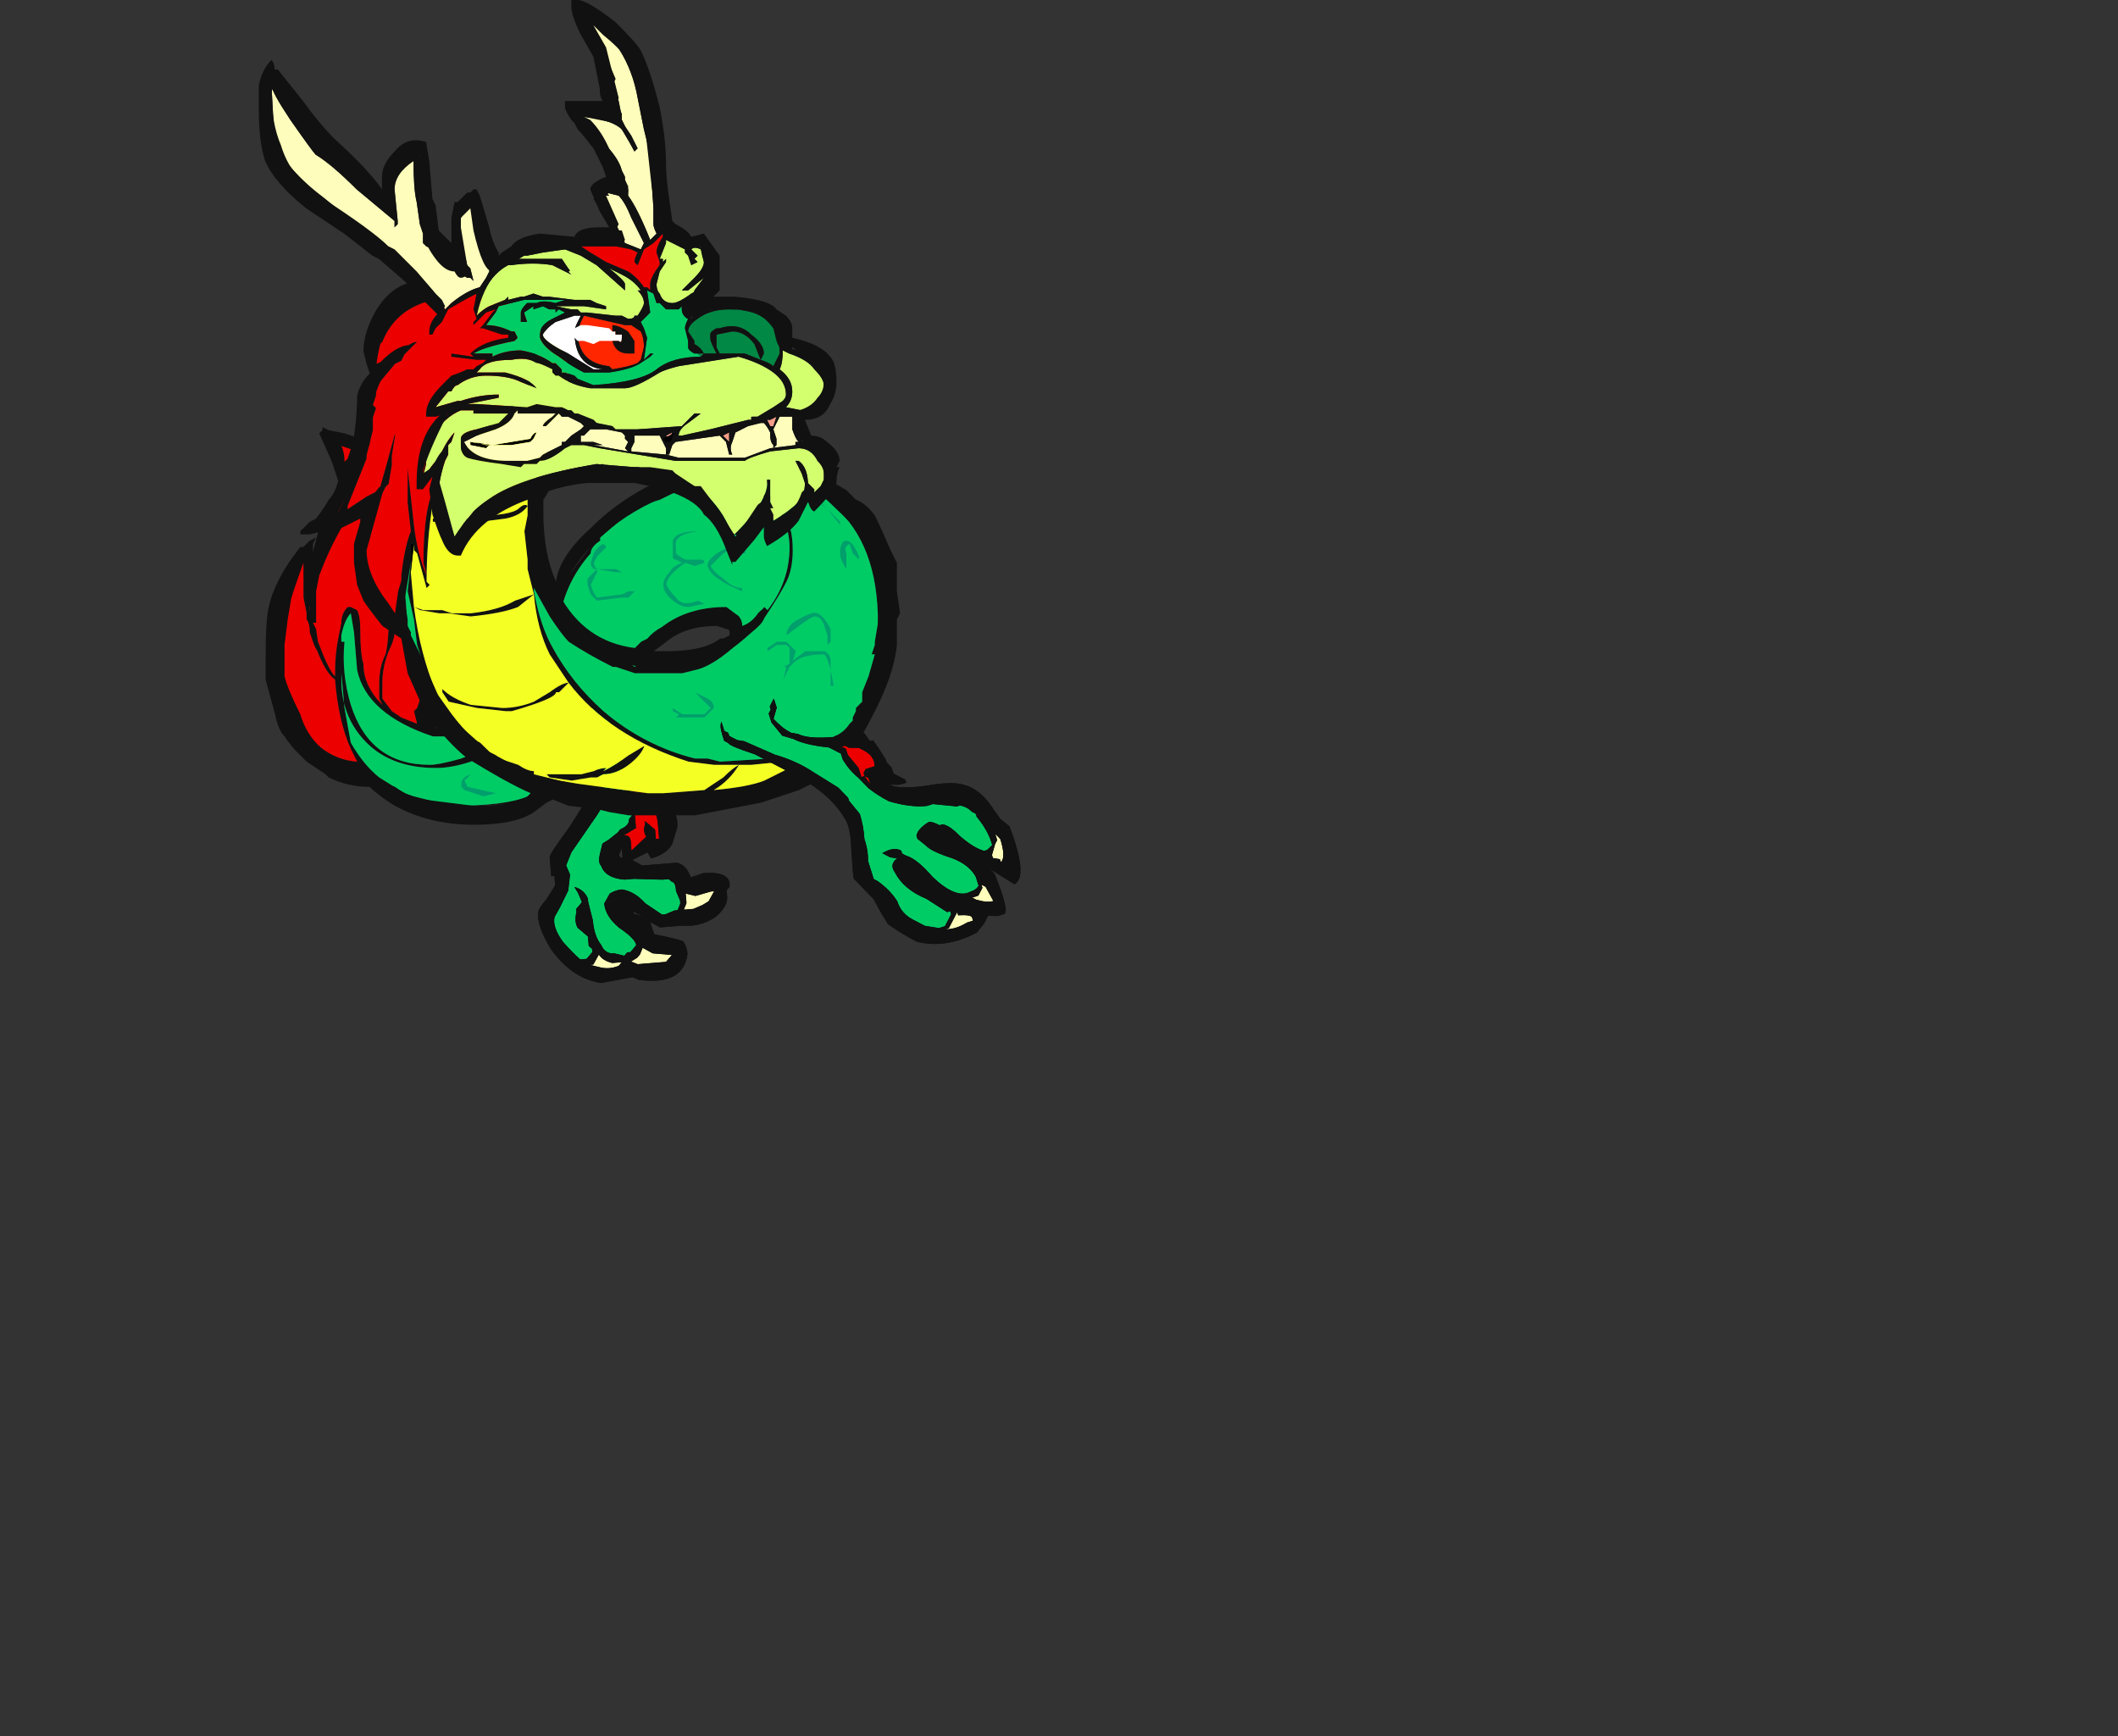 <?xml version="1.0" encoding="UTF-8" standalone="no"?>
<svg xmlns:ffdec="https://www.free-decompiler.com/flash" xmlns:xlink="http://www.w3.org/1999/xlink" ffdec:objectType="frame" height="192.5px" width="234.85px" xmlns="http://www.w3.org/2000/svg">
  <rect width="100%" height="100%" fill="#333333" stroke="none"/>
  <g transform="matrix(1.0, 0.0, 0.0, 1.0, 76.0, 71.15)">
    <use ffdec:characterId="836" ffdec:characterName="a_Dragon3LegR" height="31.85" transform="matrix(0.997, -0.082, 0.082, 0.997, -18.2, 6.95)" width="21.35" xlink:href="#sprite0"/>
    <use ffdec:characterId="814" ffdec:characterName="a_Dragon3Body2" height="61.25" transform="matrix(1.0, 0.0, 0.0, 1.0, -46.55, -40.95)" width="70.35" xlink:href="#sprite1"/>
    <use ffdec:characterId="812" ffdec:characterName="a_Dragon3Head2" height="62.65" transform="matrix(1.0, 0.0, 0.0, 1.0, -47.3, -71.15)" width="64.4" xlink:href="#sprite2"/>
    <use ffdec:characterId="830" ffdec:characterName="a_Dragon3LegL" height="32.55" transform="matrix(0.954, -0.301, 0.301, 0.954, 3.25, 7.65)" width="27.3" xlink:href="#sprite3"/>
  </g>
  <defs>
    <g id="sprite0" transform="matrix(1.0, 0.0, 0.0, 1.0, 0.0, 0.0)">
      <use ffdec:characterId="835" height="4.55" transform="matrix(7.0, 0.0, 0.0, 7.0, 0.0, 0.0)" width="3.05" xlink:href="#shape0"/>
    </g>
    <g id="shape0" transform="matrix(1.0, 0.0, 0.0, 1.0, 0.0, 0.0)">
      <path d="M3.0 3.3 Q3.0 3.45 2.8 3.6 2.55 3.75 2.25 3.7 L1.9 3.7 1.75 3.6 1.8 3.8 Q2.15 3.9 2.25 3.95 2.3 4.05 2.3 4.15 2.2 4.65 1.5 4.5 L1.4 4.45 0.9 4.5 Q0.45 4.4 0.15 3.9 -0.05 3.5 0.0 3.3 0.0 3.25 0.15 3.1 L0.3 2.9 0.3 2.75 0.25 2.75 Q0.25 2.65 0.25 2.5 L0.25 2.45 Q0.25 2.4 0.6 2.0 L0.9 1.6 Q0.95 1.35 0.9 0.95 L0.85 0.5 0.85 0.45 0.8 0.15 Q0.85 0.05 1.0 0.0 1.2 -0.05 1.4 0.35 1.55 0.65 1.6 0.9 L1.9 1.5 Q2.0 1.3 2.15 1.6 2.35 1.95 2.3 2.15 L2.2 2.4 Q2.1 2.55 1.85 2.6 L1.8 2.5 1.55 2.6 1.7 2.7 2.25 2.7 Q2.4 2.75 2.45 2.95 L2.65 2.9 Q3.1 2.9 3.05 3.15 L3.0 3.2 3.0 3.3 M1.6 1.2 L1.65 1.6 1.65 2.1 1.45 2.2 Q1.55 2.2 1.55 2.3 L1.55 2.45 1.8 2.25 Q1.75 2.15 1.8 2.05 L1.8 2.0 1.95 2.15 1.95 2.3 2.0 2.3 2.0 2.05 Q2.0 1.85 1.85 1.6 L1.6 1.2 M1.0 0.65 L1.2 1.45 1.2 1.65 1.05 1.85 0.6 2.4 0.5 2.6 0.55 2.75 0.5 3.0 0.35 3.25 0.25 3.4 Q0.2 3.55 0.35 3.8 0.5 4.0 0.6 4.1 L0.7 4.1 Q0.75 4.05 0.8 4.0 L0.8 3.95 0.75 3.9 0.75 3.75 0.6 3.6 Q0.55 3.5 0.6 3.35 L0.6 3.3 0.7 3.2 0.65 3.05 0.6 2.95 Q0.55 2.95 0.6 2.95 0.75 3.0 0.8 3.15 L0.8 3.2 0.85 3.5 Q0.85 3.75 0.95 3.9 1.0 4.05 1.15 4.05 L1.3 4.1 1.35 4.05 1.4 4.05 1.5 3.95 Q1.5 3.85 1.25 3.65 1.05 3.45 1.05 3.25 L1.15 3.1 Q1.25 3.05 1.35 3.05 1.55 3.1 1.7 3.3 L1.95 3.5 2.0 3.5 2.15 3.45 2.2 3.45 2.25 3.35 2.25 3.3 2.2 3.15 Q2.2 3.0 2.15 3.0 L2.1 2.95 2.0 2.95 1.55 2.9 1.4 2.9 Q1.1 2.85 1.05 2.65 1.0 2.6 1.05 2.45 L1.1 2.3 1.2 2.25 1.35 2.15 1.4 2.1 Q1.55 2.05 1.55 1.95 L1.6 1.9 Q1.5 1.6 1.5 1.2 L1.45 0.65 Q1.35 0.2 1.1 0.15 0.95 0.1 0.85 0.25 L0.95 0.45 1.0 0.65 M1.4 2.4 L1.35 2.5 Q1.35 2.55 1.4 2.55 L1.4 2.4 M1.55 3.45 Q1.5 3.4 1.5 3.45 L1.65 3.5 1.55 3.45 M2.35 3.45 L2.45 3.45 2.6 3.4 2.7 3.35 2.8 3.2 2.75 3.2 2.5 3.25 2.35 3.2 2.35 3.35 2.3 3.45 2.35 3.45 M1.5 4.15 L1.4 4.2 1.5 4.25 1.95 4.25 2.05 4.15 1.75 4.1 1.6 4.0 1.55 4.1 1.5 4.15 M0.75 4.2 L0.9 4.25 Q1.05 4.3 1.2 4.25 L1.25 4.2 1.1 4.2 Q0.95 4.15 0.9 4.05 L0.8 4.2 0.75 4.2" fill="#111111" fill-rule="evenodd" stroke="none"/>
      <path d="M1.6 1.2 L1.85 1.6 Q2.0 1.85 2.0 2.05 L2.0 2.3 1.95 2.3 1.95 2.15 1.8 2.0 1.8 2.05 Q1.75 2.15 1.8 2.25 L1.55 2.45 1.55 2.3 Q1.55 2.2 1.45 2.2 L1.65 2.1 1.65 1.6 1.6 1.2" fill="#ec0000" fill-rule="evenodd" stroke="none"/>
      <path d="M1.0 0.65 L0.95 0.45 0.85 0.25 Q0.95 0.1 1.1 0.15 1.35 0.2 1.45 0.65 L1.5 1.2 Q1.5 1.6 1.6 1.9 L1.55 1.95 Q1.55 2.05 1.4 2.1 L1.35 2.15 1.2 2.25 1.1 2.3 1.05 2.45 Q1.0 2.6 1.05 2.65 1.1 2.85 1.4 2.9 L1.55 2.9 2.0 2.95 2.1 2.95 2.15 3.0 Q2.2 3.0 2.2 3.15 L2.25 3.3 2.25 3.35 2.2 3.45 2.15 3.45 2.0 3.5 1.95 3.5 1.7 3.3 Q1.55 3.1 1.35 3.05 1.25 3.05 1.15 3.1 L1.05 3.25 Q1.05 3.45 1.25 3.65 1.5 3.85 1.5 3.95 L1.4 4.05 1.35 4.05 1.3 4.1 1.15 4.05 Q1.0 4.05 0.95 3.9 0.85 3.75 0.85 3.5 L0.8 3.2 0.8 3.15 Q0.75 3.0 0.6 2.95 0.55 2.95 0.6 2.95 L0.65 3.05 0.7 3.2 0.6 3.3 0.6 3.35 Q0.55 3.5 0.6 3.6 L0.75 3.75 0.75 3.9 0.8 3.95 0.8 4.0 Q0.75 4.05 0.7 4.1 L0.6 4.1 Q0.5 4.0 0.35 3.8 0.2 3.55 0.25 3.4 L0.35 3.25 0.5 3.0 0.55 2.75 0.5 2.6 0.6 2.4 1.05 1.85 1.2 1.65 1.2 1.45 1.0 0.65" fill="#00cc66" fill-rule="evenodd" stroke="none"/>
      <path d="M0.75 4.2 L0.8 4.2 0.9 4.05 Q0.95 4.15 1.1 4.2 L1.25 4.2 1.2 4.25 Q1.05 4.3 0.9 4.25 L0.75 4.2 M1.5 4.15 L1.55 4.1 1.6 4.0 1.75 4.1 2.05 4.15 1.95 4.25 1.5 4.25 1.4 4.2 1.5 4.15 M2.35 3.45 L2.3 3.45 2.35 3.35 2.35 3.2 2.5 3.25 2.75 3.2 2.8 3.2 2.7 3.35 2.6 3.4 2.45 3.45 2.35 3.45" fill="#fffdbb" fill-rule="evenodd" stroke="none"/>
      <path d="M3.0 3.3 Q3.0 3.45 2.8 3.6 2.55 3.75 2.25 3.7 L1.9 3.7 1.75 3.6 1.8 3.8 Q2.15 3.9 2.25 3.95 2.3 4.05 2.3 4.15 2.2 4.65 1.5 4.5 L1.4 4.45 0.9 4.5 Q0.45 4.4 0.15 3.9 -0.05 3.5 0.0 3.3 0.0 3.25 0.15 3.1 L0.3 2.9 0.3 2.75 0.25 2.75 Q0.25 2.65 0.25 2.5 L0.25 2.45 Q0.25 2.4 0.6 2.0 L0.9 1.6 Q0.95 1.35 0.9 0.95 L0.85 0.5 0.85 0.45 0.8 0.15 Q0.85 0.05 1.0 0.0 1.2 -0.05 1.4 0.35 1.55 0.65 1.6 0.9 L1.9 1.5 Q2.0 1.3 2.15 1.6 2.35 1.95 2.3 2.15 L2.2 2.4 Q2.1 2.55 1.85 2.6 L1.8 2.5 1.55 2.6 1.7 2.7 2.25 2.7 Q2.4 2.75 2.45 2.95 L2.65 2.9 Q3.1 2.9 3.05 3.15 L3.0 3.2 3.0 3.3 M1.6 1.2 L1.65 1.6 1.65 2.1 1.45 2.2 Q1.55 2.2 1.55 2.3 L1.55 2.45 1.8 2.25 Q1.75 2.15 1.8 2.05 L1.8 2.0 1.95 2.15 1.95 2.3 2.0 2.3 2.0 2.05 Q2.0 1.85 1.85 1.6 L1.6 1.2 M1.05 0.85 L1.2 1.45 1.2 1.65 1.05 1.85 0.6 2.4 0.5 2.6 0.55 2.75 0.5 3.0 0.35 3.25 0.25 3.4 Q0.2 3.55 0.35 3.8 0.5 4.0 0.6 4.1 L0.7 4.1 Q0.75 4.05 0.8 4.0 L0.8 3.95 0.75 3.9 0.75 3.75 0.6 3.6 Q0.55 3.5 0.6 3.35 L0.6 3.3 0.7 3.2 0.65 3.05 0.6 2.95 Q0.55 2.95 0.6 2.95 0.75 3.0 0.8 3.15 L0.8 3.2 0.85 3.5 Q0.85 3.75 0.95 3.9 1.0 4.05 1.15 4.05 L1.3 4.1 1.35 4.05 1.4 4.05 1.5 3.95 Q1.5 3.85 1.25 3.65 1.05 3.45 1.05 3.25 L1.15 3.1 Q1.25 3.05 1.35 3.05 1.55 3.1 1.7 3.3 L1.95 3.5 2.0 3.5 2.15 3.45 2.2 3.45 2.25 3.35 2.25 3.3 2.2 3.15 Q2.2 3.0 2.15 3.0 L2.1 2.95 2.0 2.95 1.55 2.9 1.4 2.9 Q1.1 2.85 1.05 2.65 1.0 2.6 1.05 2.45 L1.1 2.3 1.2 2.25 1.35 2.15 1.4 2.1 Q1.55 2.05 1.55 1.95 L1.6 1.9 Q1.5 1.6 1.5 1.2 L1.45 0.65 Q1.35 0.2 1.1 0.15 0.95 0.1 0.85 0.25 L0.95 0.45 1.05 0.85 M1.4 2.4 L1.35 2.5 Q1.35 2.55 1.4 2.55 L1.4 2.4 M1.55 3.45 Q1.5 3.4 1.5 3.45 L1.65 3.5 1.55 3.45 M2.35 3.45 L2.45 3.45 2.6 3.4 2.7 3.35 2.8 3.2 2.75 3.2 2.5 3.25 2.35 3.2 2.35 3.35 2.3 3.45 2.35 3.45 M1.5 4.15 L1.4 4.2 1.5 4.25 1.95 4.25 2.05 4.15 1.75 4.1 1.6 4.0 1.55 4.1 1.5 4.15 M0.75 4.2 L0.9 4.25 Q1.05 4.3 1.2 4.25 L1.25 4.2 1.1 4.2 Q0.95 4.15 0.9 4.05 L0.8 4.2 0.75 4.2" fill="#111111" fill-rule="evenodd" stroke="none"/>
      <path d="M1.6 1.2 L1.85 1.6 Q2.0 1.85 2.0 2.05 L2.0 2.3 1.95 2.3 1.95 2.15 1.8 2.0 1.8 2.05 Q1.75 2.15 1.8 2.25 L1.55 2.45 1.55 2.3 Q1.55 2.2 1.45 2.2 L1.65 2.1 1.65 1.6 1.6 1.2" fill="#ec0000" fill-rule="evenodd" stroke="none"/>
      <path d="M0.95 0.45 L0.85 0.25 Q0.95 0.1 1.1 0.15 1.35 0.2 1.45 0.65 L1.5 1.2 Q1.5 1.6 1.6 1.9 L1.55 1.95 Q1.55 2.05 1.4 2.1 L1.35 2.15 1.2 2.25 1.1 2.3 1.05 2.45 Q1.0 2.6 1.05 2.65 1.1 2.85 1.4 2.9 L1.55 2.9 2.0 2.95 2.1 2.95 2.15 3.0 Q2.2 3.0 2.2 3.15 L2.25 3.3 2.25 3.35 2.2 3.45 2.15 3.45 2.0 3.5 1.95 3.5 1.7 3.3 Q1.55 3.1 1.35 3.05 1.25 3.05 1.15 3.1 L1.05 3.25 Q1.05 3.45 1.25 3.65 1.5 3.85 1.5 3.95 L1.4 4.05 1.35 4.05 1.3 4.1 1.15 4.05 Q1.0 4.05 0.95 3.9 0.85 3.75 0.85 3.5 L0.8 3.2 0.8 3.15 Q0.75 3.0 0.6 2.95 0.55 2.95 0.6 2.95 L0.65 3.05 0.7 3.2 0.6 3.3 0.6 3.35 Q0.55 3.5 0.6 3.6 L0.75 3.75 0.75 3.9 0.8 3.95 0.8 4.0 Q0.75 4.05 0.7 4.1 L0.6 4.1 Q0.5 4.0 0.35 3.8 0.2 3.55 0.25 3.4 L0.35 3.25 0.5 3.0 0.55 2.75 0.5 2.6 0.6 2.4 1.05 1.85 1.2 1.65 1.2 1.45 0.95 0.45" fill="#00cc66" fill-rule="evenodd" stroke="none"/>
      <path d="M0.8 4.2 L0.9 4.05 Q0.95 4.15 1.1 4.2 L1.25 4.2 1.2 4.25 Q1.05 4.3 0.9 4.25 L0.75 4.2 0.8 4.2 M1.5 4.15 L1.55 4.1 1.6 4.0 1.75 4.1 2.05 4.15 1.95 4.25 1.5 4.25 1.4 4.2 1.5 4.15 M2.35 3.35 L2.35 3.2 2.5 3.25 2.75 3.2 2.8 3.2 2.7 3.35 2.6 3.4 2.45 3.45 2.3 3.45 2.35 3.35" fill="#fffdbb" fill-rule="evenodd" stroke="none"/>
      <path d="M1.85 1.6 L1.6 1.2 1.65 1.6 1.65 2.1 1.45 2.2 Q1.55 2.2 1.55 2.3 L1.55 2.45 1.8 2.25 Q1.75 2.15 1.8 2.05 L1.8 2.0 1.95 2.15 1.95 2.3 2.0 2.3 2.0 2.05 Q2.0 1.85 1.85 1.6 M1.6 0.9 L1.85 1.35 1.85 1.4 Q2.1 2.0 2.1 2.1 L2.05 2.3 1.9 2.5 Q1.9 2.4 1.8 2.35 1.75 2.4 1.45 2.6 L1.5 2.4 1.5 2.3 1.35 2.3 Q1.3 2.3 1.2 2.35 1.15 2.4 1.15 2.5 1.15 2.8 1.45 2.8 2.05 2.85 2.2 2.95 2.25 3.05 2.35 3.05 L2.45 3.1 2.8 3.15 2.9 3.15 2.75 3.45 2.7 3.45 Q2.45 3.6 2.1 3.6 1.9 3.6 1.65 3.4 1.4 3.2 1.3 3.2 L1.25 3.2 1.25 3.45 1.35 3.55 1.4 3.55 1.55 3.8 Q1.55 3.85 1.85 3.95 2.1 4.1 2.1 4.15 L2.0 4.35 1.6 4.4 1.35 4.35 0.7 4.35 Q0.6 4.3 0.4 4.0 L0.2 3.6 0.1 3.45 0.15 3.4 Q0.25 3.15 0.3 3.1 0.4 3.0 0.45 2.8 L0.45 2.55 Q0.5 2.4 0.8 2.05 1.05 1.8 1.05 1.45 L1.05 1.2 0.95 0.85 0.9 0.7 Q0.9 0.6 0.85 0.5 L0.85 0.45 0.8 0.15 Q0.85 0.05 1.0 0.0 1.2 -0.05 1.4 0.35 1.55 0.65 1.6 0.9 M1.0 0.65 L1.2 1.45 1.2 1.65 1.05 1.85 0.6 2.4 0.5 2.6 0.55 2.75 0.5 3.0 0.35 3.25 0.25 3.4 Q0.2 3.55 0.35 3.8 0.5 4.0 0.6 4.1 L0.7 4.1 Q0.75 4.05 0.8 4.0 L0.8 3.95 0.75 3.9 0.75 3.75 0.6 3.6 Q0.55 3.5 0.6 3.35 L0.6 3.3 0.7 3.2 0.65 3.05 0.6 2.95 Q0.55 2.95 0.6 2.95 0.75 3.0 0.8 3.15 L0.8 3.2 0.85 3.5 Q0.85 3.75 0.95 3.9 1.0 4.05 1.15 4.05 L1.3 4.1 1.35 4.05 1.4 4.05 1.5 3.95 Q1.5 3.85 1.25 3.65 1.05 3.45 1.05 3.25 L1.15 3.1 Q1.25 3.05 1.35 3.05 1.55 3.1 1.7 3.3 L1.95 3.5 2.0 3.5 2.15 3.45 2.2 3.45 2.25 3.35 2.25 3.3 2.2 3.15 Q2.2 3.0 2.15 3.0 L2.1 2.95 2.0 2.95 1.55 2.9 1.4 2.9 Q1.1 2.85 1.05 2.65 1.0 2.6 1.05 2.45 L1.1 2.3 1.2 2.25 1.35 2.15 1.4 2.1 Q1.55 2.05 1.55 1.95 L1.6 1.9 Q1.5 1.6 1.5 1.2 L1.45 0.65 Q1.35 0.2 1.1 0.15 0.95 0.1 0.85 0.25 L0.95 0.45 1.0 0.65 M2.35 3.45 L2.45 3.45 2.6 3.4 2.7 3.35 2.8 3.2 2.75 3.2 2.5 3.25 2.35 3.2 2.35 3.35 2.3 3.45 2.35 3.45 M1.5 4.15 L1.4 4.2 1.5 4.25 1.95 4.25 2.05 4.15 1.75 4.1 1.6 4.0 1.55 4.1 1.5 4.15 M0.75 4.2 L0.9 4.25 Q1.05 4.3 1.2 4.25 L1.25 4.2 1.1 4.2 Q0.95 4.15 0.9 4.05 L0.8 4.2 0.75 4.2" fill="#111111" fill-rule="evenodd" stroke="none"/>
    </g>
    <g id="sprite1" transform="matrix(1.0, 0.0, 0.0, 1.0, 35.0, 30.8)">
      <use ffdec:characterId="813" height="8.75" transform="matrix(7.0, 0.0, 0.0, 7.0, -35.0, -30.8)" width="10.05" xlink:href="#shape1"/>
    </g>
    <g id="shape1" transform="matrix(1.0, 0.0, 0.0, 1.0, 5.0, 4.4)">
      <path d="M0.3 -0.2 L0.3 -0.15 Q0.15 -0.05 0.15 0.05 -0.25 0.5 -0.35 1.1 L0.85 1.85 1.3 1.2 Q1.7 0.9 2.3 0.9 L2.5 1.05 2.55 1.3 2.9 0.9 2.95 0.95 Q3.3 0.5 3.3 -0.05 3.3 -0.25 3.2 -0.55 3.35 -0.4 3.35 0.0 3.35 0.3 3.25 0.5 3.15 0.7 2.95 1.0 2.8 1.25 2.4 1.55 2.05 1.85 1.8 1.9 L1.6 1.95 0.85 1.95 0.55 1.85 0.5 1.85 Q0.1 1.65 -0.2 1.45 -0.3 1.35 -0.5 1.05 L-0.75 0.6 -0.75 0.65 Q-0.65 1.2 -0.45 1.55 -0.15 2.1 0.35 2.55 1.0 3.1 1.8 3.3 L2.0 3.3 2.2 3.35 3.0 3.3 Q3.45 3.2 3.7 3.1 L3.95 3.0 4.0 3.0 4.0 2.95 Q4.15 2.9 4.25 2.75 L4.3 2.7 4.3 2.65 4.35 2.55 4.35 2.5 4.45 2.4 4.45 2.25 4.55 2.0 4.65 1.65 4.6 1.65 4.65 1.5 4.65 1.45 4.7 1.15 Q4.7 -0.1 4.0 -0.7 L3.9 -0.8 3.75 -0.85 3.55 -0.95 3.4 -1.0 3.15 -1.05 2.35 -1.05 2.2 -1.0 1.8 -0.95 1.75 -0.95 1.45 -0.9 1.25 -0.8 Q0.9 -0.7 0.65 -0.5 L0.3 -0.2 M0.45 -0.45 L1.3 -0.95 2.15 -1.15 3.6 -1.05 4.0 -0.85 4.7 0.1 4.8 1.5 4.55 2.45 4.25 2.95 3.5 3.5 2.45 3.85 1.4 4.0 -0.5 3.7 -0.85 4.0 -2.5 4.1 Q-3.1 3.9 -3.45 3.5 L-3.5 3.5 Q-4.25 3.5 -4.7 2.5 L-4.8 2.0 -4.75 0.65 -4.35 -0.1 -4.35 0.4 -4.15 -0.35 -3.85 -0.9 -3.8 -1.4 -3.95 -1.7 -3.5 -1.65 -3.35 -2.45 Q-3.3 -2.75 -2.95 -3.05 L-3.3 -2.8 -3.3 -3.15 -3.0 -3.7 Q-2.8 -3.9 -2.5 -4.0 L-1.35 -4.1 Q-0.8 -4.05 -0.7 -3.65 L-0.55 -3.55 -0.2 -3.15 Q-0.15 -2.95 -0.15 -2.75 -0.15 -2.4 -0.35 -1.85 L-0.65 -1.0 -0.6 0.5 -0.35 0.6 0.45 -0.45 M2.55 -1.1 L2.55 -1.1 M-2.15 -1.3 L-2.1 -1.35 -2.1 -1.45 -2.0 -1.6 Q-1.7 -1.9 -1.3 -2.15 -1.1 -2.3 -0.95 -2.45 -0.9 -2.6 -0.8 -2.8 -0.75 -2.9 -0.8 -3.15 L-0.8 -3.5 -0.85 -3.7 Q-1.0 -4.0 -1.4 -4.05 L-2.4 -3.95 Q-2.95 -3.8 -3.15 -3.3 L-3.2 -3.25 -3.2 -3.2 -3.25 -3.15 -3.25 -2.95 Q-3.0 -3.05 -2.9 -3.15 L-2.85 -3.15 Q-2.7 -3.3 -2.6 -3.3 L-2.8 -3.1 -2.85 -3.0 -2.95 -2.95 -3.2 -2.65 -3.25 -2.55 -3.25 -2.45 -3.3 -2.3 -3.25 -2.25 -3.3 -2.1 -3.3 -1.9 -3.4 -1.5 -3.4 -1.45 -3.7 -0.7 -3.7 -0.65 -3.4 -0.85 -3.2 -0.95 -3.1 -1.3 -2.95 -1.85 -2.95 -1.8 -3.0 -1.5 -3.0 -1.35 -3.05 -1.05 -3.1 -1.0 -3.25 -0.7 -3.45 0.05 -3.3 0.65 -2.85 1.15 Q-2.85 0.95 -2.85 0.4 -2.8 -0.05 -2.7 -0.3 L-2.75 -0.75 -2.75 -1.3 -2.65 -0.4 Q-2.6 0.05 -2.45 0.4 L-2.5 0.2 Q-2.5 -0.7 -2.3 -1.05 L-2.3 -0.95 -2.35 -0.8 -2.35 -0.75 Q-2.45 -0.15 -2.45 0.5 L-2.4 0.55 -2.45 0.6 -2.6 0.05 -2.65 0.0 -2.65 -0.1 -2.7 -0.1 -2.7 0.15 -2.8 0.55 -2.75 1.2 -2.75 1.25 -2.7 1.3 -2.7 1.35 -2.5 1.8 -2.6 1.5 -2.65 1.1 -2.75 0.65 -2.7 0.2 -2.7 0.35 -2.65 0.9 -2.5 0.95 -2.2 0.95 -2.05 1.0 -1.75 1.0 Q-1.3 0.95 -1.05 0.8 L-0.75 0.7 -0.85 0.3 -0.85 0.15 -0.9 -0.3 -0.85 -0.55 -0.85 -0.85 -0.75 -1.05 -0.4 -1.9 Q-0.2 -2.4 -0.2 -2.75 -0.2 -2.95 -0.3 -3.15 -0.45 -3.4 -0.65 -3.5 L-0.65 -3.55 -0.7 -3.55 -0.7 -3.35 -0.75 -3.35 -0.7 -3.2 Q-0.7 -2.45 -1.4 -2.0 -1.9 -1.65 -2.1 -1.25 L-2.15 -1.2 -2.25 -1.0 -2.25 -1.1 -2.15 -1.3 M-3.45 -1.5 L-3.85 -1.7 -3.75 -1.15 -4.3 0.9 -4.3 0.95 Q-4.3 1.15 -4.15 1.5 -4.0 1.9 -3.9 2.0 L-3.9 1.95 Q-3.9 1.65 -3.85 1.4 L-3.8 1.15 Q-3.8 1.0 -3.7 0.9 L-3.65 0.9 -3.55 0.95 Q-3.5 1.05 -3.5 1.25 -3.5 1.65 -3.45 1.8 -3.45 2.15 -3.15 2.45 L-3.2 2.35 -3.2 2.1 Q-3.2 1.85 -3.1 1.65 -3.05 1.45 -3.05 1.1 L-3.5 0.05 -3.35 -0.75 -3.85 -0.55 -3.85 -0.6 -3.6 -1.1 -3.45 -1.5 M-0.85 -0.7 Q-0.95 -0.55 -1.2 -0.5 L-1.6 -0.45 -1.8 -0.4 -2.3 -0.45 -2.35 -0.45 -2.35 -0.5 -1.7 -0.5 -1.6 -0.55 Q-1.15 -0.55 -1.0 -0.65 -0.9 -0.75 -0.85 -0.7 M-1.0 0.9 Q-1.25 1.0 -1.75 1.05 L-2.1 1.0 -2.25 1.0 -2.55 0.95 -2.65 0.9 Q-2.55 1.65 -2.3 2.25 L-2.05 2.6 Q-1.9 2.8 -1.7 3.0 L-1.6 3.05 -1.45 3.2 -1.35 3.25 -1.3 3.3 -1.0 3.4 Q-0.85 3.5 -0.75 3.5 L-0.75 3.55 -0.35 3.65 -0.05 3.7 1.05 3.85 1.3 3.85 1.95 3.8 2.25 3.6 Q2.4 3.45 2.5 3.4 L2.1 3.4 1.7 3.35 Q0.45 2.95 -0.2 2.1 L-0.35 2.25 -0.4 2.25 Q-0.4 2.35 -1.1 2.55 L-1.2 2.55 -1.65 2.5 -2.1 2.4 -2.2 2.25 -2.2 2.2 Q-2.05 2.35 -1.75 2.45 L-1.25 2.5 Q-1.0 2.5 -0.75 2.4 L-0.5 2.25 Q-0.3 2.1 -0.2 2.1 L-0.5 1.65 Q-0.7 1.25 -0.75 0.7 L-1.0 0.9 M-2.8 1.4 L-2.95 1.25 Q-2.95 1.4 -3.05 1.6 -3.15 1.85 -3.15 2.1 L-3.15 2.35 -3.0 2.55 -2.85 2.65 -2.6 2.75 -2.65 2.55 -2.6 2.5 -2.55 2.35 -2.8 1.4 M-2.45 2.35 L-2.55 2.75 Q-2.25 2.85 -2.0 2.85 L-2.45 2.35 M-1.65 3.2 L-2.0 2.95 -2.35 2.95 Q-3.4 2.6 -3.55 1.9 L-3.6 1.3 -3.65 1.0 Q-3.75 1.1 -3.8 1.35 L-3.8 1.95 -3.75 2.5 -3.65 3.05 Q-3.45 3.4 -3.2 3.6 L-2.8 3.85 -2.65 3.9 -2.05 4.05 Q-1.2 4.05 -0.85 3.9 L-0.65 3.7 -1.55 3.25 -1.75 3.35 Q-2.05 3.45 -2.3 3.45 -3.0 3.45 -3.4 3.05 -3.8 2.65 -3.8 2.05 L-3.8 1.45 -3.75 1.45 Q-3.8 1.95 -3.65 2.45 -3.35 3.4 -2.4 3.4 -2.25 3.4 -1.9 3.3 L-1.65 3.2 M-4.4 0.55 L-4.35 0.0 -4.65 0.7 -4.75 1.5 Q-4.75 2.1 -4.55 2.55 -4.2 3.3 -3.55 3.35 L-3.65 3.15 Q-3.85 2.7 -3.9 2.05 -4.05 1.95 -4.2 1.55 L-4.35 1.05 -4.35 1.0 -4.4 0.75 -4.4 0.55 M-0.55 3.55 L0.0 3.55 0.2 3.5 Q0.3 3.45 0.4 3.45 L0.35 3.5 Q0.55 3.4 0.75 3.25 L1.0 3.1 Q0.95 3.25 0.75 3.4 0.55 3.55 0.35 3.55 L0.25 3.6 0.15 3.6 -0.15 3.65 -0.5 3.6 -0.55 3.55 M3.5 3.35 L3.75 3.25 Q3.5 3.35 3.3 3.35 L3.2 3.35 2.7 3.4 2.5 3.4 Q2.35 3.65 2.1 3.8 2.65 3.75 2.9 3.65 L3.5 3.35 M2.2 1.0 L1.2 1.4 1.0 1.85 2.4 1.4 2.4 1.15 2.2 1.0" fill="#111111" fill-rule="evenodd" stroke="none"/>
      <path d="M0.3 -0.2 L0.65 -0.5 Q0.9 -0.7 1.25 -0.8 L1.45 -0.9 1.75 -0.95 1.8 -0.95 2.2 -1.0 2.35 -1.05 3.15 -1.05 3.4 -1.0 3.55 -0.95 3.75 -0.85 3.9 -0.8 4.0 -0.7 Q4.7 -0.1 4.7 1.15 L4.65 1.45 4.65 1.5 4.6 1.65 4.65 1.65 4.55 2.0 4.45 2.25 4.45 2.4 4.35 2.5 4.35 2.55 4.3 2.65 4.3 2.7 4.25 2.75 Q4.15 2.9 4.0 2.95 L4.0 3.0 3.95 3.0 3.7 3.1 Q3.45 3.2 3.0 3.3 L2.2 3.35 2.0 3.3 1.8 3.3 Q1.0 3.1 0.35 2.55 -0.15 2.1 -0.45 1.55 -0.65 1.2 -0.75 0.65 L-0.75 0.6 -0.5 1.05 Q-0.3 1.35 -0.2 1.45 0.1 1.65 0.5 1.85 L0.55 1.85 0.85 1.95 1.6 1.95 1.8 1.9 Q2.05 1.85 2.4 1.55 2.8 1.25 2.95 1.0 3.15 0.7 3.25 0.5 3.35 0.3 3.35 0.0 3.35 -0.4 3.2 -0.55 3.3 -0.25 3.3 -0.05 3.3 0.5 2.95 0.95 L2.9 0.9 2.55 1.3 2.5 1.05 2.3 0.9 Q1.7 0.9 1.3 1.2 L0.85 1.85 -0.35 1.1 Q-0.25 0.5 0.15 0.05 0.15 -0.05 0.3 -0.15 L0.3 -0.2 M-2.7 0.2 L-2.75 0.65 -2.65 1.1 -2.6 1.5 -2.5 1.8 -2.7 1.35 -2.7 1.3 -2.75 1.25 -2.75 1.2 -2.8 0.55 -2.7 0.15 -2.7 0.2 M-1.65 3.2 L-1.9 3.3 Q-2.25 3.4 -2.4 3.4 -3.35 3.4 -3.65 2.45 -3.8 1.95 -3.75 1.45 L-3.8 1.45 -3.8 2.05 Q-3.8 2.65 -3.4 3.05 -3.0 3.45 -2.3 3.45 -2.05 3.45 -1.75 3.35 L-1.55 3.25 -0.65 3.7 -0.85 3.9 Q-1.2 4.05 -2.05 4.05 L-2.65 3.9 -2.8 3.85 -3.2 3.6 Q-3.45 3.4 -3.65 3.05 L-3.75 2.5 -3.8 1.95 -3.8 1.35 Q-3.75 1.1 -3.65 1.0 L-3.6 1.3 -3.55 1.9 Q-3.4 2.6 -2.35 2.95 L-2.0 2.95 -1.65 3.2" fill="#00cc66" fill-rule="evenodd" stroke="none"/>
      <path d="M-2.25 -1.0 L-2.15 -1.2 -2.1 -1.25 Q-1.9 -1.65 -1.4 -2.0 -0.7 -2.45 -0.7 -3.2 L-0.75 -3.35 -0.7 -3.35 -0.7 -3.55 -0.65 -3.55 -0.65 -3.5 Q-0.45 -3.4 -0.3 -3.15 -0.2 -2.95 -0.2 -2.75 -0.2 -2.4 -0.4 -1.9 L-0.75 -1.05 -0.85 -0.85 -0.85 -0.55 -0.9 -0.3 -0.85 0.15 -0.85 0.3 -0.75 0.7 -1.05 0.8 Q-1.3 0.95 -1.75 1.0 L-2.05 1.0 -2.2 0.95 -2.5 0.95 -2.65 0.9 -2.7 0.35 -2.65 -0.1 -2.65 0.0 -2.6 0.05 -2.45 0.6 -2.4 0.55 -2.45 0.5 Q-2.45 -0.15 -2.35 -0.75 L-2.3 -0.75 -2.25 -0.9 -2.25 -1.0 M-1.0 0.9 L-0.75 0.7 Q-0.7 1.25 -0.5 1.65 L-0.2 2.1 Q-0.3 2.1 -0.5 2.25 L-0.75 2.4 Q-1.0 2.5 -1.25 2.5 L-1.75 2.45 Q-2.05 2.35 -2.2 2.2 L-2.2 2.25 -2.1 2.4 -1.65 2.5 -1.2 2.55 -1.1 2.55 Q-0.4 2.35 -0.4 2.25 L-0.35 2.25 -0.2 2.1 Q0.45 2.95 1.7 3.35 L2.1 3.4 2.5 3.4 Q2.4 3.45 2.25 3.6 L1.95 3.8 1.3 3.85 1.05 3.85 -0.05 3.7 -0.35 3.65 -0.75 3.55 -0.75 3.5 Q-0.85 3.5 -1.0 3.4 L-1.3 3.3 -1.35 3.25 -1.45 3.2 -1.6 3.05 -1.7 3.0 Q-1.9 2.8 -2.05 2.6 L-2.3 2.25 Q-2.55 1.65 -2.65 0.9 L-2.55 0.95 -2.25 1.0 -2.1 1.0 -1.75 1.05 Q-1.25 1.0 -1.0 0.9 M-0.85 -0.7 Q-0.9 -0.75 -1.0 -0.65 -1.15 -0.55 -1.6 -0.55 L-1.7 -0.5 -2.35 -0.5 -2.35 -0.45 -2.3 -0.45 -1.8 -0.4 -1.6 -0.45 -1.2 -0.5 Q-0.95 -0.55 -0.85 -0.7 M3.5 3.35 L2.9 3.65 Q2.65 3.75 2.1 3.8 2.35 3.65 2.5 3.4 L2.7 3.4 3.2 3.35 3.3 3.35 Q3.5 3.35 3.75 3.25 L3.5 3.35 M-0.55 3.55 L-0.5 3.6 -0.15 3.65 0.15 3.6 0.25 3.6 0.35 3.55 Q0.55 3.55 0.75 3.4 0.95 3.25 1.0 3.1 L0.75 3.25 Q0.55 3.4 0.35 3.5 L0.4 3.45 Q0.3 3.45 0.2 3.5 L0.0 3.55 -0.55 3.55" fill="#f4ff24" fill-rule="evenodd" stroke="none"/>
      <path d="M-2.3 -0.95 L-2.3 -1.05 Q-2.5 -0.7 -2.5 0.2 L-2.45 0.4 Q-2.6 0.05 -2.65 -0.4 L-2.75 -1.3 -2.75 -0.75 -2.7 -0.3 Q-2.8 -0.05 -2.85 0.4 -2.85 0.95 -2.85 1.15 L-3.3 0.65 -3.45 0.05 -3.25 -0.7 -3.1 -1.0 -3.05 -1.05 -3.0 -1.35 -3.0 -1.5 -2.95 -1.8 -2.95 -1.85 -3.1 -1.3 -3.2 -0.95 -3.4 -0.85 -3.7 -0.65 -3.7 -0.7 -3.4 -1.45 -3.4 -1.5 -3.3 -1.9 -3.3 -2.1 -3.25 -2.25 -3.3 -2.3 -3.25 -2.45 -3.25 -2.55 -3.2 -2.65 -2.95 -2.95 -2.85 -3.0 -2.8 -3.1 -2.6 -3.3 Q-2.7 -3.3 -2.85 -3.15 L-2.9 -3.15 Q-3.0 -3.05 -3.25 -2.95 L-3.25 -3.15 -3.2 -3.2 -3.2 -3.25 -3.15 -3.3 Q-2.95 -3.8 -2.4 -3.95 L-1.4 -4.05 Q-1.0 -4.0 -0.85 -3.7 L-0.8 -3.5 -0.8 -3.15 Q-0.75 -2.9 -0.8 -2.8 -0.9 -2.6 -0.95 -2.45 -1.1 -2.3 -1.3 -2.15 -1.7 -1.9 -2.0 -1.6 L-2.1 -1.45 -2.1 -1.35 -2.15 -1.3 -2.2 -1.3 -2.3 -1.0 -2.3 -0.95 M-3.45 -1.5 L-3.6 -1.1 -3.85 -0.6 -3.85 -0.55 -3.35 -0.75 -3.5 0.05 -3.05 1.1 Q-3.05 1.45 -3.1 1.65 -3.2 1.85 -3.2 2.1 L-3.2 2.35 -3.15 2.45 Q-3.45 2.15 -3.45 1.8 -3.5 1.65 -3.5 1.25 -3.5 1.05 -3.55 0.95 L-3.65 0.9 -3.7 0.9 Q-3.8 1.0 -3.8 1.15 L-3.85 1.4 Q-3.9 1.65 -3.9 1.95 L-3.9 2.0 Q-4.0 1.9 -4.15 1.5 -4.3 1.15 -4.3 0.95 L-4.3 0.9 -3.75 -1.15 -3.85 -1.7 -3.45 -1.5 M-2.1 -1.45 L-2.1 -1.45 M-2.8 1.4 L-2.55 2.35 -2.6 2.5 -2.65 2.55 -2.6 2.75 -2.85 2.65 -3.0 2.55 -3.15 2.35 -3.15 2.1 Q-3.15 1.85 -3.05 1.6 -2.95 1.4 -2.95 1.25 L-2.8 1.4 M-4.4 0.55 L-4.4 0.75 -4.35 1.0 -4.35 1.05 -4.2 1.55 Q-4.05 1.95 -3.9 2.05 -3.85 2.7 -3.65 3.15 L-3.55 3.35 Q-4.2 3.3 -4.55 2.55 -4.75 2.1 -4.75 1.5 L-4.65 0.7 -4.35 0.0 -4.4 0.55" fill="#ec0000" fill-rule="evenodd" stroke="none"/>
      <path d="M-2.3 -0.95 L-2.3 -1.0 -2.2 -1.3 -2.15 -1.3 -2.25 -1.1 -2.25 -1.0 -2.25 -0.9 -2.3 -0.75 -2.35 -0.75 -2.35 -0.8 -2.3 -0.95 M-2.15 -1.2 L-2.1 -1.25 -2.15 -1.2 M-2.7 0.35 L-2.7 0.2 -2.7 0.15 -2.7 -0.1 -2.65 -0.1 -2.7 0.35 M-2.1 -1.45 L-2.1 -1.45" fill="#000000" fill-rule="evenodd" stroke="none"/>
      <path d="M1.5 -0.95 L1.45 -0.9 Q0.15 -0.4 -0.35 0.7 0.05 1.45 0.85 1.55 L0.95 1.45 1.05 1.4 Q1.25 1.15 1.8 1.05 2.55 0.85 2.55 1.2 2.7 1.15 2.8 1.0 L2.85 0.95 2.9 1.05 Q2.9 1.2 2.4 1.5 1.85 1.85 1.15 1.85 0.0 1.85 -0.55 0.9 -0.8 0.4 -0.85 -0.1 -0.85 -0.6 -0.7 -0.9 -0.7 -1.1 -0.6 -1.3 -0.5 -1.6 -0.45 -1.85 L-0.45 -1.9 Q-0.2 -2.1 -0.2 -2.75 L-0.15 -2.7 -0.2 -3.05 -0.6 -3.55 -0.7 -3.5 -0.95 -3.8 -1.15 -3.95 -1.2 -3.95 -1.35 -4.0 -1.45 -4.0 -2.4 -3.95 -2.65 -3.9 Q-2.95 -3.75 -3.1 -3.5 -3.2 -3.3 -3.25 -2.9 -2.95 -3.25 -2.7 -3.25 -3.1 -2.95 -3.25 -2.5 L-3.3 -2.4 Q-3.35 -2.1 -3.35 -2.05 L-3.35 -1.95 Q-3.35 -1.85 -3.35 -1.7 -3.35 -1.65 -3.5 -1.35 L-3.5 -1.25 -3.6 -1.05 -3.8 -0.7 -3.85 -0.6 Q-3.75 -0.6 -3.55 -0.7 L-3.35 -0.8 -3.2 -1.0 Q-3.15 -1.0 -3.15 -0.9 L-3.4 0.0 Q-3.4 0.4 -3.05 0.85 L-2.95 1.0 -2.9 0.65 -2.75 0.15 -2.7 0.15 -2.7 0.2 -2.8 0.8 -2.75 1.1 -2.75 1.2 -2.7 1.3 -2.7 1.35 -2.5 1.75 -2.4 2.0 -2.2 2.45 -1.9 2.8 -1.45 3.2 -0.8 3.55 0.55 3.85 0.7 3.85 0.8 3.9 1.75 3.9 2.85 3.7 2.95 3.65 Q3.05 3.65 3.3 3.5 L3.5 3.35 3.85 3.2 3.85 3.15 Q4.1 3.1 4.25 2.8 L4.3 2.75 4.65 2.05 Q4.7 1.7 4.7 1.2 L4.7 1.1 4.75 0.9 Q4.7 0.4 4.5 -0.1 L4.5 -0.15 4.35 -0.35 Q3.85 -0.85 3.6 -1.05 L2.85 -1.1 1.9 -1.0 1.5 -0.95 M1.35 -1.15 L1.35 -1.1 1.5 -1.15 2.2 -1.3 3.15 -1.4 3.2 -1.35 3.5 -1.3 Q3.7 -1.25 3.85 -1.15 3.95 -1.1 4.2 -0.95 L4.35 -0.8 Q4.5 -0.75 4.65 -0.55 4.75 -0.35 4.9 0.0 L5.0 0.2 5.0 0.65 5.05 1.0 5.0 1.1 5.0 1.5 Q4.95 2.0 4.6 2.65 4.35 3.15 4.15 3.3 L3.85 3.6 3.45 3.8 2.85 4.0 1.8 4.2 0.75 4.2 0.45 4.15 0.25 4.1 -0.2 4.05 -0.45 3.95 -0.55 4.0 -0.75 4.15 Q-1.05 4.35 -1.7 4.35 -2.4 4.35 -2.95 4.05 -3.2 3.9 -3.35 3.75 -3.7 3.75 -4.0 3.6 L-4.05 3.55 -4.35 3.35 -4.5 3.2 Q-4.6 3.1 -4.7 2.95 -4.8 2.85 -4.85 2.6 L-5.0 2.05 -5.0 1.75 Q-5.0 1.1 -4.95 0.9 -4.85 0.45 -4.45 -0.05 L-4.4 -0.05 -4.3 -0.15 -4.2 -0.2 -4.25 -0.1 -4.25 0.1 -4.2 -0.1 -4.1 -0.3 -4.3 -0.25 -4.45 -0.25 -4.45 -0.3 -4.3 -0.45 -4.2 -0.5 Q-4.05 -0.7 -4.0 -0.8 -3.9 -0.9 -3.85 -1.1 L-3.95 -1.4 -4.15 -1.85 -4.1 -1.9 -4.1 -1.95 -4.0 -1.9 -3.75 -1.85 -3.6 -1.8 Q-3.55 -2.15 -3.55 -2.45 -3.5 -2.65 -3.35 -2.8 L-3.4 -2.95 -3.45 -3.15 Q-3.45 -3.45 -3.25 -3.8 -3.0 -4.2 -2.65 -4.25 -1.5 -4.55 -0.95 -4.25 -0.5 -4.05 -0.5 -3.7 L-0.5 -3.65 -0.4 -3.55 Q-0.2 -3.3 -0.2 -3.15 L-0.15 -3.15 -0.1 -2.85 -0.1 -2.5 -0.15 -2.5 Q-0.15 -2.1 -0.3 -1.5 -0.45 -1.0 -0.6 -0.8 L-0.6 -0.6 Q-0.6 0.05 -0.4 0.5 -0.35 0.1 0.15 -0.35 0.65 -0.85 1.35 -1.15 M2.3 1.25 L2.15 1.2 Q1.65 1.2 1.35 1.45 L1.15 1.6 1.35 1.6 Q1.95 1.6 2.2 1.4 L2.25 1.4 2.35 1.35 2.35 1.3 Q2.35 1.25 2.3 1.25 M-3.65 -1.6 L-3.8 -1.65 Q-3.75 -1.55 -3.75 -1.4 L-3.7 -1.45 -3.65 -1.6 M-3.8 -0.35 Q-4.0 0.0 -4.15 0.4 L-4.2 0.65 -4.2 1.15 -4.25 1.15 -4.2 1.25 -4.15 1.6 Q-4.2 1.6 -4.25 1.45 L-4.3 1.3 Q-4.3 1.15 -4.35 1.1 L-4.35 0.95 -4.3 0.95 -4.3 0.75 -4.35 0.75 Q-4.4 0.65 -4.4 0.4 L-4.4 0.2 Q-4.6 0.75 -4.6 0.8 L-4.65 1.1 -4.7 1.5 -4.7 2.0 Q-4.65 2.2 -4.45 2.6 -4.35 2.95 -4.05 3.2 -3.9 3.35 -3.45 3.4 L-3.4 3.45 -3.3 3.6 -3.1 3.7 -2.95 3.75 Q-2.75 3.9 -2.5 3.95 L-1.7 4.05 Q-1.05 4.05 -0.85 3.9 L-0.8 3.85 Q-1.15 3.7 -1.8 3.3 -2.0 3.15 -2.3 2.8 L-2.3 2.9 -2.45 2.9 Q-2.5 2.9 -2.6 2.8 L-2.6 2.75 Q-2.6 2.5 -2.55 2.4 L-2.75 1.95 -2.85 1.4 -3.15 1.2 Q-3.35 0.95 -3.45 0.8 L-3.55 0.55 -3.6 0.2 -3.6 -0.1 -3.5 -0.45 -3.5 -0.5 -3.8 -0.35" fill="#111111" fill-rule="evenodd" stroke="none"/>
      <path d="M0.4 -0.05 L0.25 0.1 0.2 0.2 Q0.2 0.25 0.25 0.3 L0.55 0.3 0.65 0.35 0.55 0.35 0.25 0.3 0.25 0.35 0.15 0.55 Q0.2 0.7 0.25 0.75 L0.65 0.7 0.75 0.65 0.85 0.65 0.75 0.75 0.65 0.75 0.25 0.8 0.15 0.7 0.1 0.55 0.1 0.45 0.25 0.3 0.2 0.3 Q0.15 0.25 0.15 0.2 L0.2 0.05 Q0.25 -0.05 0.35 -0.1 L0.4 -0.05 M1.5 -0.05 L1.5 0.05 Q1.55 0.1 1.65 0.15 L1.9 0.15 Q1.95 0.15 1.95 0.2 L1.8 0.25 1.65 0.2 Q1.35 0.4 1.35 0.55 1.4 0.65 1.5 0.75 1.6 0.9 1.85 0.8 L1.95 0.85 1.7 0.9 Q1.55 0.9 1.4 0.75 1.3 0.65 1.3 0.55 1.3 0.45 1.4 0.35 1.45 0.25 1.6 0.2 L1.5 0.15 Q1.45 0.15 1.45 0.1 1.45 -0.1 1.45 -0.15 1.5 -0.3 1.85 -0.3 1.45 -0.25 1.5 -0.05 M2.55 -0.65 L2.35 -0.6 Q2.2 -0.55 2.25 -0.4 2.25 -0.25 2.5 -0.05 L2.6 0.0 2.6 0.05 2.5 0.05 2.45 -0.05 Q2.3 0.0 2.2 0.1 L2.05 0.25 Q2.1 0.35 2.25 0.45 2.4 0.6 2.55 0.6 L2.55 0.65 Q2.05 0.45 2.0 0.25 2.0 0.15 2.15 0.05 2.3 -0.05 2.4 -0.05 L2.3 -0.2 Q2.2 -0.3 2.2 -0.4 2.15 -0.5 2.35 -0.7 L2.6 -0.7 2.6 -0.65 2.55 -0.65 M3.65 -0.9 L3.75 -0.9 3.85 -0.85 3.85 -0.8 3.8 -0.85 3.7 -0.85 4.1 -0.45 4.1 -0.4 3.9 -0.65 3.6 -0.9 3.65 -0.9 M4.4 0.15 L4.3 0.05 4.25 -0.1 Q4.15 -0.05 4.2 0.05 L4.2 0.3 Q4.1 0.15 4.1 0.05 4.1 -0.15 4.2 -0.15 4.3 -0.15 4.4 0.1 L4.4 0.15 M2.95 1.6 L2.95 1.55 3.1 1.45 3.25 1.45 Q3.35 1.55 3.4 1.6 L3.35 1.75 3.55 1.6 3.85 1.6 Q3.95 1.65 3.95 1.75 L3.95 1.9 4.0 2.15 3.95 2.15 3.95 1.9 Q3.9 1.7 3.85 1.65 3.55 1.65 3.4 1.75 L3.3 1.85 3.2 2.05 3.25 1.85 3.2 1.85 3.3 1.8 3.3 1.55 3.25 1.5 3.1 1.5 2.95 1.6 M3.25 1.35 Q3.25 1.25 3.35 1.15 3.5 1.05 3.65 1.0 3.8 0.95 3.95 1.25 L3.95 1.45 3.9 1.5 3.9 1.35 3.85 1.2 Q3.8 1.05 3.7 1.05 3.65 1.05 3.45 1.2 L3.25 1.35 M1.6 2.6 L1.95 2.6 2.05 2.5 1.8 2.25 2.0 2.35 Q2.1 2.4 2.1 2.5 L1.95 2.65 1.5 2.65 1.55 2.6 1.45 2.55 1.45 2.5 1.6 2.6 M-1.85 3.65 L-1.8 3.75 -1.35 3.85 -1.55 3.9 -1.85 3.8 -1.9 3.75 -1.9 3.7 Q-1.9 3.6 -1.75 3.55 L-1.85 3.65" fill="#009f6b" fill-rule="evenodd" stroke="none"/>
    </g>
    <g id="sprite2" transform="matrix(1.0, 0.0, 0.0, 1.0, 31.5, 32.2)">
      <use ffdec:characterId="811" height="8.95" transform="matrix(7.0, 0.0, 0.0, 7.0, -31.5, -32.2)" width="9.2" xlink:href="#shape2"/>
    </g>
    <g id="shape2" transform="matrix(1.0, 0.0, 0.0, 1.0, 4.5, 4.6)">
      <path d="M-0.5 2.45 L-0.9 2.45 -1.1 2.4 -0.8 2.45 -0.2 2.35 Q-0.15 2.25 -0.1 2.25 L-0.15 2.35 -0.2 2.4 -0.5 2.45 M-1.15 2.4 L-0.85 2.45 -0.9 2.5 -1.15 2.45 -1.15 2.4" fill="#000000" fill-rule="evenodd" stroke="none"/>
      <path d="M1.95 -0.75 L1.95 -0.8 2.25 -0.65 2.25 -0.6 2.3 -0.55 2.35 -0.4 2.45 -0.45 2.4 -0.5 2.45 -0.55 2.35 -0.65 Q2.4 -0.7 2.5 -0.65 2.55 -0.55 2.55 -0.45 2.55 -0.35 2.4 -0.2 L2.2 0.0 Q2.25 0.0 2.3 0.0 L2.55 -0.2 2.4 0.0 2.45 0.0 2.35 0.05 Q2.15 0.2 2.05 0.2 1.9 0.2 1.85 0.05 1.8 0.0 1.8 -0.1 L1.85 -0.3 1.95 -0.45 Q1.95 -0.55 1.95 -0.5 L1.9 -0.45 1.9 -0.5 1.85 -0.5 1.95 -0.75 M0.0 -0.6 L0.35 -0.65 0.6 -0.55 0.85 -0.4 1.3 0.0 1.3 -0.1 Q1.3 -0.15 1.05 -0.35 L1.25 -0.25 Q1.45 -0.15 1.55 0.0 L1.5 0.0 Q1.6 0.1 1.6 0.2 1.6 0.25 1.5 0.4 L1.45 0.4 Q1.45 0.45 1.35 0.45 L1.25 0.4 1.15 0.4 0.7 0.35 0.6 0.35 0.55 0.3 0.45 0.3 0.2 0.25 0.65 0.25 1.0 0.3 1.0 0.25 0.85 0.2 0.75 0.15 0.5 0.15 0.1 0.1 0.0 0.1 -0.15 0.05 -0.3 0.1 -0.35 0.1 -0.55 0.15 -0.55 0.1 -0.6 0.15 -0.85 0.25 Q-0.95 0.3 -1.05 0.4 -0.95 -0.05 -0.75 -0.25 -0.65 -0.35 -0.55 -0.4 L-0.5 -0.4 Q-0.15 -0.45 0.15 -0.4 L0.45 -0.25 0.4 -0.3 Q0.45 -0.3 0.4 -0.35 L0.3 -0.5 -0.4 -0.5 -0.3 -0.55 -0.25 -0.55 0.0 -0.6 M-1.05 1.3 L-1.0 1.25 Q-0.9 1.1 -0.5 1.1 -0.25 1.05 -0.1 1.15 -0.05 1.15 0.15 1.25 L0.15 1.3 0.2 1.35 0.25 1.35 Q0.45 1.5 0.75 1.55 L1.3 1.55 Q1.45 1.55 1.85 1.3 1.95 1.25 2.15 1.2 L3.1 1.05 Q3.45 1.15 3.65 1.3 3.85 1.45 3.85 1.65 3.85 1.7 3.8 1.75 L3.65 1.85 3.4 2.0 3.3 2.0 3.3 2.05 3.25 2.05 2.65 2.2 2.2 2.3 2.15 2.3 Q2.15 2.2 2.3 2.1 L2.5 1.95 2.4 1.95 2.2 2.15 1.5 2.2 1.15 2.2 1.1 2.15 0.85 2.1 0.8 2.05 0.55 1.95 0.5 1.95 0.45 1.9 0.4 1.9 0.3 1.85 0.2 1.85 -0.1 1.8 -0.25 1.85 -1.05 1.8 -1.2 1.8 -0.7 1.7 -0.7 1.65 Q-1.0 1.65 -1.3 1.75 L-1.35 1.75 -1.7 1.85 -1.5 1.6 -1.45 1.6 Q-1.4 1.5 -1.35 1.5 -1.15 1.35 -0.9 1.35 -0.55 1.35 -0.35 1.45 L-0.1 1.55 Q-0.2 1.4 -0.6 1.3 L-1.05 1.3 M-1.45 2.4 L-1.4 2.25 Q-1.5 2.35 -1.6 2.55 L-1.6 2.6 Q-1.8 2.8 -1.9 3.0 L-1.9 2.95 -1.85 2.75 -1.85 2.7 -1.75 2.3 Q-1.55 2.0 -1.3 1.9 L-1.1 1.9 -1.1 1.95 -0.55 1.95 -0.7 2.1 -1.05 2.2 Q-1.3 2.25 -1.3 2.35 L-1.3 2.45 Q-1.3 2.6 -1.2 2.65 -1.05 2.7 -0.65 2.75 L-0.35 2.8 -0.3 2.75 -0.1 2.75 -0.05 2.7 Q0.1 2.7 0.35 2.5 L0.45 2.45 0.65 2.45 0.9 2.5 2.1 2.7 3.2 2.7 Q3.25 2.65 3.6 2.55 L4.05 2.5 Q4.25 2.5 4.35 2.7 4.45 2.8 4.45 2.9 L4.45 3.0 4.4 3.1 4.3 3.2 4.2 3.1 Q4.2 2.8 4.05 2.7 L4.0 2.7 4.1 2.9 4.15 3.05 Q4.15 3.25 4.05 3.35 3.9 3.5 3.65 3.65 L3.6 3.5 3.6 3.0 3.55 3.0 Q3.6 3.3 3.05 3.85 L3.0 3.9 Q2.9 3.55 2.6 3.25 2.2 2.9 1.5 2.8 L1.45 2.8 0.85 2.75 Q-0.35 2.95 -0.85 3.3 -1.15 3.5 -1.4 3.9 L-1.65 3.2 Q-1.65 3.0 -1.55 2.7 L-1.5 2.6 -1.5 2.45 -1.45 2.4 M3.8 0.95 L3.9 1.0 Q4.2 1.1 4.3 1.25 4.45 1.4 4.45 1.5 4.45 1.7 4.3 1.8 L4.1 1.9 3.85 1.85 Q3.95 1.75 3.95 1.6 3.95 1.4 3.75 1.25 3.8 1.15 3.8 0.95" fill="#d3ff6f" fill-rule="evenodd" stroke="none"/>
      <path d="M2.5 1.05 Q2.05 1.05 1.8 1.25 1.55 1.45 0.8 1.5 L0.55 1.4 0.5 1.35 0.35 1.3 0.3 1.3 0.3 1.25 0.2 1.15 0.15 1.15 Q-0.05 1.0 -0.35 0.95 -0.6 0.95 -0.8 1.05 L-0.8 1.0 -1.1 1.0 Q-0.95 0.9 -0.45 0.8 L-0.4 0.75 -0.45 0.65 -0.5 0.65 Q-0.7 0.55 -0.9 0.55 L-0.75 0.35 -0.7 0.25 -0.3 0.15 0.35 0.15 0.2 0.2 Q0.0 0.15 -0.1 0.2 L-0.25 0.2 Q-0.35 0.3 -0.35 0.35 L-0.35 0.5 -0.25 0.5 -0.3 0.35 -0.15 0.25 -0.15 0.3 0.0 0.25 0.1 0.3 0.2 0.3 0.2 0.35 0.25 0.3 0.35 0.35 0.15 0.45 Q-0.05 0.55 -0.05 0.7 L-0.05 0.75 Q0.0 0.9 0.25 1.05 0.45 1.2 0.65 1.3 L1.05 1.3 Q1.4 1.25 1.55 1.15 L1.7 1.05 1.75 1.0 1.7 1.0 1.6 1.1 1.65 0.75 1.6 0.6 1.55 0.5 1.7 0.35 1.65 0.0 1.75 0.05 1.8 0.2 1.85 0.2 1.95 0.3 2.15 0.3 2.2 0.25 2.2 0.3 Q2.2 0.4 2.3 0.45 2.25 0.55 2.25 0.6 L2.3 0.8 2.3 0.9 Q2.3 0.95 2.4 1.0 L2.45 1.0 2.5 1.05" fill="#00cc66" fill-rule="evenodd" stroke="none"/>
      <path d="M2.45 1.0 L2.55 1.0 Q2.5 0.9 2.4 0.85 L2.4 0.8 2.3 0.65 Q2.3 0.55 2.45 0.45 2.65 0.3 2.95 0.3 3.75 0.3 3.75 1.0 L3.65 1.2 Q3.6 1.15 3.45 1.1 L3.5 1.0 Q3.5 0.85 3.3 0.7 3.1 0.5 2.8 0.6 L2.75 0.6 Q2.65 0.65 2.65 0.7 L2.65 0.75 Q2.65 0.8 2.7 0.9 L2.75 1.0 2.55 1.0 2.5 1.05 2.45 1.0 M3.0 0.65 Q3.2 0.65 3.35 0.85 L3.45 1.1 3.2 1.0 2.8 1.0 2.75 0.9 2.75 0.7 3.0 0.65" fill="#008844" fill-rule="evenodd" stroke="none"/>
      <path d="M1.55 1.1 L1.5 1.15 Q1.4 1.2 1.1 1.25 L1.05 1.2 Q0.55 1.15 0.55 0.65 L0.6 0.5 0.65 0.4 1.3 0.55 1.4 0.55 1.55 0.65 Q1.6 0.75 1.6 0.9 L1.55 1.1" fill="#ff2600" fill-rule="evenodd" stroke="none"/>
      <path d="M1.05 -1.5 L1.0 -1.55 1.2 -1.5 Q1.3 -1.4 1.4 -1.15 L1.6 -0.75 1.55 -0.65 1.3 -0.75 Q1.15 -1.1 0.9 -1.45 L0.95 -1.5 1.05 -1.5 M0.65 -4.4 Q1.35 -3.9 1.5 -3.05 L1.6 -2.55 1.7 -2.15 1.75 -1.3 1.75 -1.05 Q1.75 -1.0 1.8 -0.9 L1.7 -0.8 Q1.5 -1.3 1.35 -1.5 L1.35 -1.6 1.3 -1.75 1.3 -1.8 1.25 -1.9 Q1.2 -2.1 0.95 -2.35 L0.65 -2.75 Q1.1 -2.7 1.25 -2.55 1.4 -2.3 1.45 -2.2 L1.5 -2.25 1.4 -2.45 1.3 -2.6 1.25 -2.7 1.25 -2.75 1.2 -3.0 1.1 -3.25 1.15 -3.35 1.0 -3.7 0.65 -4.4 M-4.3 -3.25 Q-4.3 -3.15 -4.0 -2.7 -3.65 -2.2 -3.6 -2.15 -3.35 -2.0 -2.95 -1.6 L-2.35 -1.1 -2.35 -1.0 -2.3 -1.05 -2.3 -1.1 -2.35 -1.6 Q-2.35 -1.85 -2.05 -2.05 -2.05 -1.6 -2.0 -1.4 L-1.95 -1.05 -1.9 -0.9 -1.9 -0.75 -1.85 -0.7 -1.75 -0.65 -1.45 -0.35 -1.2 -0.2 -1.15 -0.2 -1.1 -0.15 -1.15 -0.35 -1.2 -0.4 Q-1.3 -0.8 -1.3 -0.95 L-1.3 -1.15 -1.2 -1.3 -1.15 -1.35 -0.85 -0.4 -0.85 -0.3 -0.9 -0.2 -1.0 -0.05 Q-1.2 0.0 -1.45 0.2 L-1.55 0.3 Q-1.75 -0.1 -2.35 -0.55 L-3.45 -1.45 Q-4.05 -1.9 -4.25 -2.35 L-4.3 -3.25 M-0.25 1.95 L0.2 1.95 0.15 2.0 Q0.0 2.1 0.0 2.15 L0.05 2.15 0.25 1.95 0.3 2.0 0.4 2.0 0.6 2.1 0.65 2.15 0.6 2.2 0.45 2.3 0.35 2.4 0.3 2.4 0.3 2.45 0.0 2.6 -0.05 2.65 -0.25 2.7 -0.55 2.7 Q-1.1 2.7 -1.25 2.4 L-1.05 2.3 -0.75 2.2 Q-0.5 2.1 -0.45 1.95 L-0.4 1.9 -0.4 1.95 -0.25 1.95 M-0.5 2.45 L-0.2 2.4 -0.15 2.35 -0.1 2.25 Q-0.15 2.25 -0.2 2.35 L-0.8 2.45 -1.1 2.4 -0.9 2.45 -0.5 2.45 M-1.15 2.4 L-1.15 2.45 -0.9 2.5 -0.85 2.45 -1.15 2.4 M3.95 2.0 L3.95 2.2 Q4.0 2.35 4.05 2.4 L4.0 2.4 4.0 2.45 3.6 2.5 3.2 2.65 2.15 2.65 1.95 2.6 2.0 2.6 2.05 2.45 2.1 2.4 2.8 2.3 2.9 2.4 2.95 2.6 3.0 2.6 Q2.95 2.5 3.0 2.4 L3.05 2.25 3.25 2.15 3.45 2.1 3.5 2.1 Q3.55 2.15 3.6 2.25 L3.6 2.3 Q3.6 2.4 3.65 2.45 L3.65 2.5 3.7 2.45 3.7 2.35 3.65 2.2 Q3.7 2.1 3.75 2.0 L3.95 2.0 M0.75 2.2 L1.0 2.2 1.25 2.25 1.3 2.3 1.3 2.35 1.35 2.4 1.3 2.5 1.35 2.55 0.8 2.45 0.95 2.45 0.8 2.4 0.6 2.4 0.6 2.3 0.65 2.3 0.75 2.2 M1.4 2.55 L1.4 2.5 1.45 2.4 1.45 2.3 1.85 2.3 1.95 2.5 1.95 2.6 1.4 2.55" fill="#fffdbb" fill-rule="evenodd" stroke="none"/>
      <path d="M3.7 2.0 L3.65 2.15 3.6 2.15 3.55 2.05 3.6 2.05 3.7 2.0 M2.95 2.25 L2.95 2.4 2.85 2.3 2.95 2.25 M2.0 2.35 L1.95 2.3 2.05 2.25 2.0 2.35" fill="#f59d87" fill-rule="evenodd" stroke="none"/>
      <path d="M-1.8 0.7 L-1.75 0.7 -1.7 0.6 -1.6 0.5 -1.5 0.3 -1.15 0.1 -1.05 0.05 -1.1 0.3 -1.05 0.45 -1.1 0.5 Q-1.1 0.6 -1.1 0.55 L-0.9 0.35 -0.75 0.3 -0.8 0.35 -0.95 0.55 -1.0 0.6 -0.95 0.6 -0.65 0.7 -0.55 0.7 -0.55 0.75 Q-0.95 0.8 -1.15 1.0 L-1.1 1.05 -1.45 1.0 -1.45 1.05 -1.05 1.1 -0.9 1.1 -0.95 1.15 -1.05 1.2 -1.1 1.25 -1.2 1.25 Q-1.3 1.3 -1.45 1.35 L-1.6 1.5 -1.7 1.35 -1.8 1.1 -1.8 0.7 M0.6 -0.7 L1.15 -0.7 1.4 -0.65 1.5 -0.6 Q1.45 -0.5 1.45 -0.45 L1.5 -0.4 1.6 -0.65 1.75 -0.75 1.9 -0.9 1.9 -0.85 Q1.8 -0.7 1.8 -0.6 L1.85 -0.45 1.85 -0.4 Q1.7 -0.2 1.7 -0.1 L1.7 0.0 1.65 -0.05 1.6 -0.05 Q1.5 -0.2 1.35 -0.3 L1.0 -0.45 0.75 -0.6 0.6 -0.7" fill="#ec0000" fill-rule="evenodd" stroke="none"/>
      <path d="M0.5 0.4 L0.6 0.4 0.55 0.5 Q0.5 0.6 0.5 0.65 0.5 1.2 0.95 1.25 L0.8 1.25 0.4 1.0 Q0.0 0.8 0.0 0.7 0.05 0.6 0.2 0.5 L0.5 0.4" fill="#ffffff" fill-rule="evenodd" stroke="none"/>
      <path d="M-1.8 0.7 Q-1.8 0.75 -1.8 0.65 -1.8 0.5 -1.65 0.35 L-4.05 -1.85 -4.45 -2.6 -4.3 -3.4 -2.65 -1.45 -2.45 -1.6 -2.35 -2.0 -1.95 -2.2 -1.95 -1.45 -1.45 -0.5 -1.35 -1.2 -1.15 -1.4 -0.8 -0.4 -0.3 -0.65 1.25 -0.75 0.8 -1.45 1.1 -1.6 0.6 -2.8 1.15 -2.75 0.55 -4.45 1.3 -3.9 1.55 -3.2 1.85 -1.05 Q1.85 -1.0 1.9 -1.0 L1.95 -1.0 2.0 -0.85 Q2.15 -0.85 2.25 -0.75 L2.45 -0.75 2.65 -0.45 2.6 -0.3 2.55 -0.1 2.25 0.25 2.35 0.45 Q2.4 0.35 2.5 0.35 2.75 0.25 3.05 0.3 3.8 0.35 3.8 0.9 L3.85 0.9 Q4.5 1.05 4.5 1.55 L4.4 1.8 4.05 2.0 4.1 2.25 4.1 2.4 Q4.3 2.4 4.4 2.55 L4.55 2.85 4.4 3.2 4.25 3.2 3.7 3.8 3.5 3.5 3.1 3.9 2.75 3.7 2.1 3.05 1.0 2.9 -0.8 3.4 -1.35 4.05 -1.7 3.2 -1.65 2.7 -1.95 3.05 -1.7 2.2 -1.5 1.95 -1.7 2.0 -1.85 2.0 -1.85 1.95 Q-1.85 1.75 -1.6 1.5 L-1.45 1.35 Q-1.3 1.3 -1.2 1.25 L-1.1 1.25 -1.05 1.2 -0.95 1.15 -0.9 1.1 -1.05 1.1 -1.45 1.05 -1.45 1.0 -1.1 1.05 -1.15 1.0 Q-0.95 0.8 -0.55 0.75 L-0.55 0.7 -0.65 0.7 -0.95 0.6 -1.0 0.6 -0.95 0.55 -0.8 0.35 -0.75 0.3 -0.9 0.35 -1.1 0.55 Q-1.1 0.6 -1.1 0.5 L-1.05 0.45 -1.1 0.3 -1.05 0.05 -1.15 0.1 -1.5 0.3 -1.6 0.5 -1.7 0.6 -1.75 0.7 -1.8 0.7 M0.65 -4.4 L1.0 -3.7 1.15 -3.35 1.1 -3.25 1.2 -3.0 1.25 -2.75 1.25 -2.7 1.3 -2.6 1.4 -2.45 1.5 -2.25 1.45 -2.2 Q1.4 -2.3 1.25 -2.55 1.1 -2.7 0.65 -2.75 L0.95 -2.35 Q1.2 -2.1 1.25 -1.9 L1.3 -1.8 1.3 -1.75 1.35 -1.6 1.35 -1.5 Q1.5 -1.3 1.7 -0.8 L1.8 -0.9 Q1.75 -1.0 1.75 -1.05 L1.75 -1.3 1.7 -2.15 1.6 -2.55 1.5 -3.05 Q1.35 -3.9 0.65 -4.4 M1.05 -1.5 L0.95 -1.5 0.9 -1.45 Q1.15 -1.1 1.3 -0.75 L1.55 -0.65 1.6 -0.75 1.4 -1.15 Q1.3 -1.4 1.2 -1.5 L1.0 -1.55 1.05 -1.5 M0.6 -0.7 L0.75 -0.6 1.0 -0.45 1.35 -0.3 Q1.5 -0.2 1.6 -0.05 L1.65 -0.05 1.7 0.0 1.7 -0.1 Q1.7 -0.2 1.85 -0.4 L1.85 -0.45 1.8 -0.6 Q1.8 -0.7 1.9 -0.85 L1.9 -0.9 1.75 -0.75 1.6 -0.65 1.5 -0.4 1.45 -0.45 Q1.45 -0.5 1.5 -0.6 L1.4 -0.65 1.15 -0.7 0.6 -0.7 M0.0 -0.6 L-0.25 -0.55 -0.3 -0.55 -0.4 -0.5 0.3 -0.5 0.4 -0.35 Q0.45 -0.3 0.4 -0.3 L0.45 -0.25 0.15 -0.4 Q-0.15 -0.45 -0.5 -0.4 L-0.55 -0.4 Q-0.65 -0.35 -0.75 -0.25 -0.95 -0.05 -1.05 0.4 -0.95 0.3 -0.85 0.25 L-0.6 0.15 -0.55 0.1 -0.55 0.15 -0.35 0.1 -0.3 0.1 -0.15 0.05 0.0 0.1 0.1 0.1 0.5 0.15 0.75 0.15 0.85 0.2 1.0 0.25 1.0 0.3 0.65 0.25 0.2 0.25 0.45 0.3 0.55 0.3 0.6 0.35 0.7 0.35 1.15 0.4 1.25 0.4 1.35 0.45 Q1.45 0.45 1.45 0.4 L1.5 0.4 Q1.6 0.25 1.6 0.2 1.6 0.1 1.5 0.0 L1.55 0.0 Q1.45 -0.15 1.25 -0.25 L1.05 -0.35 Q1.3 -0.15 1.3 -0.1 L1.3 0.0 0.85 -0.4 0.6 -0.55 0.35 -0.65 0.0 -0.6 M1.95 -0.75 L1.85 -0.5 1.9 -0.5 1.9 -0.45 1.95 -0.5 Q1.95 -0.55 1.95 -0.45 L1.85 -0.3 1.8 -0.1 Q1.8 0.0 1.85 0.05 1.9 0.2 2.05 0.2 2.15 0.2 2.35 0.05 L2.45 0.0 2.4 0.0 2.55 -0.2 2.3 0.0 Q2.25 0.0 2.2 0.0 L2.4 -0.2 Q2.55 -0.35 2.55 -0.45 2.55 -0.55 2.5 -0.65 2.4 -0.7 2.35 -0.65 L2.45 -0.55 2.4 -0.5 2.45 -0.45 2.35 -0.4 2.3 -0.55 2.25 -0.6 2.25 -0.65 1.95 -0.8 1.95 -0.75 M-4.3 -3.25 L-4.25 -2.35 Q-4.05 -1.9 -3.45 -1.45 L-2.35 -0.55 Q-1.75 -0.1 -1.55 0.3 L-1.45 0.2 Q-1.2 0.0 -1.0 -0.05 L-0.9 -0.2 -0.85 -0.3 -0.85 -0.4 -1.15 -1.35 -1.2 -1.3 -1.3 -1.15 -1.3 -0.95 Q-1.3 -0.8 -1.2 -0.4 L-1.15 -0.35 -1.1 -0.15 -1.15 -0.2 -1.2 -0.2 -1.45 -0.35 -1.75 -0.65 -1.85 -0.7 -1.9 -0.75 -1.9 -0.9 -1.95 -1.05 -2.0 -1.4 Q-2.05 -1.6 -2.05 -2.05 -2.35 -1.85 -2.35 -1.6 L-2.3 -1.1 -2.3 -1.05 -2.35 -1.0 -2.35 -1.1 -2.95 -1.6 Q-3.35 -2.0 -3.6 -2.15 -3.65 -2.2 -4.0 -2.7 -4.3 -3.15 -4.3 -3.25 M2.45 1.0 L2.4 1.0 Q2.3 0.95 2.3 0.9 L2.3 0.8 2.25 0.6 Q2.25 0.55 2.3 0.45 2.2 0.4 2.2 0.3 L2.2 0.25 2.15 0.3 1.95 0.3 1.85 0.2 1.8 0.2 1.75 0.05 1.65 0.0 1.7 0.35 1.55 0.5 1.6 0.6 1.65 0.75 1.6 1.1 1.7 1.0 1.75 1.0 1.7 1.05 1.55 1.15 Q1.4 1.25 1.05 1.3 L0.65 1.3 Q0.45 1.2 0.25 1.05 0.0 0.9 -0.05 0.75 L-0.05 0.7 Q-0.05 0.55 0.15 0.45 L0.35 0.35 0.25 0.3 0.2 0.35 0.2 0.3 0.1 0.3 0.0 0.25 -0.15 0.3 -0.15 0.25 -0.3 0.35 -0.25 0.5 -0.35 0.5 -0.35 0.35 Q-0.35 0.3 -0.25 0.2 L-0.1 0.2 Q0.0 0.15 0.2 0.2 L0.35 0.15 -0.3 0.15 -0.7 0.25 -0.75 0.35 -0.9 0.55 Q-0.7 0.55 -0.5 0.65 L-0.45 0.65 -0.4 0.75 -0.45 0.8 Q-0.95 0.9 -1.1 1.0 L-0.8 1.0 -0.8 1.05 Q-0.6 0.95 -0.35 0.95 -0.05 1.0 0.15 1.15 L0.2 1.15 0.3 1.25 0.3 1.3 0.35 1.3 0.5 1.35 0.55 1.4 0.8 1.5 Q1.55 1.45 1.8 1.25 2.05 1.05 2.5 1.05 L2.55 1.0 2.75 1.0 2.7 0.9 Q2.65 0.8 2.65 0.75 L2.65 0.7 Q2.65 0.65 2.75 0.6 L2.8 0.6 Q3.1 0.5 3.3 0.7 3.5 0.85 3.5 1.0 L3.45 1.1 Q3.6 1.15 3.65 1.2 L3.75 1.0 Q3.75 0.3 2.95 0.3 2.65 0.3 2.45 0.45 2.3 0.55 2.3 0.65 L2.4 0.8 2.4 0.85 Q2.5 0.9 2.55 1.0 L2.45 1.0 M-1.05 1.3 L-0.6 1.3 Q-0.2 1.4 -0.1 1.55 L-0.35 1.45 Q-0.55 1.35 -0.9 1.35 -1.15 1.35 -1.35 1.5 -1.4 1.5 -1.45 1.6 L-1.5 1.6 -1.7 1.85 -1.35 1.75 -1.3 1.75 Q-1.0 1.65 -0.7 1.65 L-0.7 1.7 -1.2 1.8 -1.05 1.8 -0.25 1.85 -0.1 1.8 0.2 1.85 0.3 1.85 0.4 1.9 0.45 1.9 0.5 1.95 0.55 1.95 0.8 2.05 0.85 2.1 1.1 2.15 1.15 2.2 1.5 2.2 2.2 2.15 2.4 1.95 2.5 1.95 2.3 2.1 Q2.15 2.2 2.15 2.3 L2.2 2.3 2.65 2.2 3.25 2.05 3.3 2.05 3.3 2.0 3.4 2.0 3.65 1.85 3.8 1.75 Q3.85 1.7 3.85 1.65 3.85 1.45 3.65 1.3 3.45 1.15 3.1 1.05 L2.15 1.2 Q1.95 1.25 1.85 1.3 1.45 1.55 1.3 1.55 L0.75 1.55 Q0.45 1.5 0.25 1.35 L0.2 1.35 0.15 1.3 0.15 1.25 Q-0.05 1.15 -0.1 1.15 -0.25 1.05 -0.5 1.1 -0.9 1.1 -1.0 1.25 L-1.05 1.3 M-1.45 2.4 L-1.5 2.45 -1.5 2.6 -1.55 2.7 Q-1.65 3.0 -1.65 3.2 L-1.4 3.9 Q-1.15 3.5 -0.85 3.3 -0.35 2.95 0.85 2.75 L1.45 2.8 1.5 2.8 Q2.2 2.9 2.6 3.25 2.9 3.55 3.0 3.9 L3.05 3.85 Q3.6 3.3 3.55 3.0 L3.6 3.0 3.6 3.5 3.65 3.65 Q3.9 3.5 4.05 3.35 4.15 3.25 4.15 3.05 L4.1 2.9 4.0 2.7 4.05 2.7 Q4.2 2.8 4.2 3.1 L4.3 3.2 4.4 3.1 4.45 3.0 4.45 2.9 Q4.45 2.8 4.35 2.7 4.25 2.5 4.05 2.5 L3.6 2.55 Q3.25 2.65 3.2 2.7 L2.1 2.7 0.9 2.5 0.65 2.45 0.45 2.45 0.35 2.5 Q0.1 2.7 -0.05 2.7 L-0.1 2.75 -0.3 2.75 -0.35 2.8 -0.65 2.75 Q-1.05 2.7 -1.2 2.65 -1.3 2.6 -1.3 2.45 L-1.3 2.35 Q-1.3 2.25 -1.05 2.2 L-0.7 2.1 -0.55 1.95 -1.1 1.95 -1.1 1.9 -1.3 1.9 Q-1.55 2.0 -1.75 2.3 L-1.85 2.7 -1.85 2.75 -1.9 2.95 -1.9 3.0 Q-1.8 2.8 -1.6 2.6 L-1.6 2.55 Q-1.5 2.35 -1.4 2.25 L-1.45 2.4 M-0.25 1.95 L-0.4 1.95 -0.4 1.9 -0.45 1.95 Q-0.5 2.1 -0.75 2.2 L-1.05 2.3 -1.25 2.4 Q-1.1 2.7 -0.55 2.7 L-0.25 2.7 -0.05 2.65 0.0 2.6 0.3 2.45 0.3 2.4 0.35 2.4 0.45 2.3 0.6 2.2 0.65 2.15 0.6 2.1 0.4 2.0 0.3 2.0 0.25 1.95 0.05 2.15 0.0 2.15 Q0.0 2.1 0.15 2.0 L0.2 1.95 -0.25 1.95 M3.0 0.65 L2.75 0.7 2.75 0.9 2.8 1.0 3.2 1.0 3.45 1.1 3.35 0.85 Q3.2 0.65 3.0 0.65 M3.8 0.95 Q3.8 1.15 3.75 1.25 3.95 1.4 3.95 1.6 3.95 1.75 3.85 1.85 L4.1 1.9 4.3 1.8 Q4.45 1.7 4.45 1.5 4.45 1.4 4.3 1.25 4.2 1.1 3.9 1.0 L3.8 0.95 M3.7 2.0 L3.6 2.05 3.55 2.05 3.6 2.15 3.65 2.15 3.7 2.0 M3.95 2.0 L3.75 2.0 Q3.7 2.1 3.65 2.2 L3.7 2.35 3.7 2.45 3.65 2.5 3.65 2.45 Q3.6 2.4 3.6 2.3 L3.6 2.25 Q3.55 2.15 3.5 2.1 L3.45 2.1 3.25 2.15 3.05 2.25 3.0 2.4 Q2.95 2.5 3.0 2.6 L2.95 2.6 2.9 2.4 2.8 2.3 2.1 2.4 2.05 2.45 2.0 2.6 1.95 2.6 2.15 2.65 3.2 2.65 3.6 2.5 4.0 2.45 4.0 2.4 4.05 2.4 Q4.0 2.35 3.95 2.2 L3.95 2.0 M2.95 2.25 L2.85 2.3 2.95 2.4 2.95 2.25 M1.55 1.1 L1.6 0.9 Q1.6 0.75 1.55 0.65 L1.4 0.55 1.3 0.55 0.65 0.4 0.6 0.5 0.55 0.65 Q0.55 1.15 1.05 1.2 L1.1 1.25 Q1.4 1.2 1.5 1.15 L1.55 1.1 M0.5 0.4 L0.2 0.5 Q0.05 0.6 0.0 0.7 0.0 0.8 0.4 1.0 L0.8 1.25 0.95 1.25 Q0.5 1.2 0.5 0.65 0.5 0.6 0.55 0.5 L0.6 0.4 0.5 0.4 M0.75 2.2 L0.65 2.3 0.6 2.3 0.6 2.4 0.8 2.4 0.95 2.45 0.8 2.45 1.35 2.55 1.3 2.5 1.35 2.4 1.3 2.35 1.3 2.3 1.25 2.25 1.0 2.2 0.75 2.2 M1.4 2.55 L1.95 2.6 1.95 2.5 1.85 2.3 1.45 2.3 1.45 2.4 1.4 2.5 1.4 2.55 M0.5 2.4 L0.5 2.4 M2.0 2.35 L2.05 2.25 1.95 2.3 2.0 2.35" fill="#111111" fill-rule="evenodd" stroke="none"/>
      <path d="M2.05 2.3 Q2.05 2.4 2.0 2.4 L1.95 2.4 1.9 2.35 2.1 2.25 2.05 2.3 M1.95 2.6 Q1.95 2.55 2.0 2.55 L1.95 2.6" fill="#000000" fill-rule="evenodd" stroke="none"/>
      <path d="M3.45 1.85 L3.5 1.8 3.5 1.85 3.45 1.95 3.3 2.0 3.2 2.0 3.15 1.95 Q3.2 1.85 3.35 1.85 L3.45 1.85" fill="#d3ff6f" fill-rule="evenodd" stroke="none"/>
      <path d="M0.45 -4.55 L0.45 -4.6 0.55 -4.6 Q0.7 -4.6 1.15 -4.25 1.5 -3.9 1.55 -3.8 1.7 -3.5 1.85 -2.9 1.95 -2.4 1.95 -2.0 1.95 -1.8 2.0 -1.45 L2.05 -1.1 2.1 -1.05 Q2.3 -0.95 2.35 -0.85 L2.55 -0.9 2.8 -0.55 2.8 0.0 2.7 0.1 3.05 0.1 Q3.6 0.15 3.7 0.3 L3.85 0.4 Q3.95 0.5 3.95 0.6 L3.95 0.75 Q4.4 0.85 4.55 1.05 4.65 1.15 4.65 1.45 4.65 1.65 4.55 1.8 4.45 2.05 4.15 2.05 L4.25 2.3 Q4.4 2.3 4.5 2.4 4.7 2.55 4.7 2.7 L4.65 2.8 4.7 2.8 Q4.65 2.9 4.65 3.05 4.6 3.2 4.3 3.5 4.25 3.5 4.2 3.35 L4.05 3.65 Q3.9 3.85 3.55 4.05 3.5 3.95 3.5 3.9 L3.5 3.75 3.35 3.95 3.05 4.3 3.0 4.3 3.0 4.35 2.9 4.1 Q2.75 3.7 2.55 3.55 2.45 3.35 2.05 3.2 L1.95 3.1 1.7 3.1 1.45 3.05 0.7 3.05 Q0.2 3.1 -0.2 3.3 -1.05 3.6 -1.3 4.2 L-1.35 4.2 Q-1.5 4.2 -1.6 3.95 -1.65 3.85 -1.75 3.55 L-1.8 3.15 -1.75 2.95 -1.9 3.15 -2.0 3.15 -2.0 3.05 Q-2.0 2.15 -1.45 1.85 -1.75 2.4 -1.9 2.85 L-1.9 2.9 -1.75 2.8 -1.7 2.7 Q-1.65 2.6 -1.6 2.55 L-1.55 2.6 -1.6 2.8 -1.65 2.95 -1.65 3.0 -1.55 3.35 -1.4 3.9 -1.1 3.5 Q-0.9 3.3 -0.6 3.2 -0.35 3.05 0.0 2.95 0.45 2.8 0.95 2.75 L1.0 2.8 1.7 2.8 2.05 2.85 2.1 2.9 2.4 3.1 2.5 3.1 2.8 3.5 3.05 3.9 3.2 3.75 3.2 3.7 3.4 3.4 Q3.45 3.35 3.5 3.35 L3.5 3.25 3.55 3.2 3.6 3.25 3.6 3.35 3.65 3.45 3.6 3.45 3.65 3.55 3.65 3.7 3.8 3.55 Q4.0 3.5 4.1 3.2 L4.2 3.1 4.15 3.05 4.15 3.0 4.3 3.15 4.3 3.2 Q4.4 3.15 4.45 3.0 L4.5 2.95 4.4 2.7 4.25 2.55 Q4.1 2.45 4.1 2.35 L4.0 2.3 4.0 1.9 4.05 1.9 Q4.25 1.85 4.35 1.7 4.45 1.6 4.45 1.45 4.45 1.25 4.15 1.05 L3.95 0.9 Q3.95 0.95 3.85 0.95 3.75 0.95 3.7 0.8 L3.65 0.6 Q3.5 0.4 3.35 0.35 L3.1 0.3 2.65 0.3 2.55 0.35 2.5 0.35 2.45 0.4 2.4 0.4 2.3 0.45 Q2.25 0.45 2.2 0.3 L2.2 0.15 2.3 0.1 2.35 0.1 2.4 0.0 Q2.6 -0.15 2.6 -0.35 L2.55 -0.45 Q2.5 -0.6 2.5 -0.7 2.4 -0.7 2.3 -0.7 L2.25 -0.7 Q2.2 -0.7 2.05 -0.85 L2.0 -0.8 Q1.95 -0.9 1.95 -0.95 L1.9 -1.0 1.85 -1.0 1.85 -1.05 1.8 -1.05 1.85 -1.1 Q1.75 -1.2 1.75 -1.4 L1.6 -2.75 1.5 -3.2 Q1.45 -3.45 1.35 -3.65 1.2 -3.85 0.95 -4.05 L0.8 -4.2 1.0 -3.85 1.2 -3.05 1.15 -2.9 1.2 -2.9 1.25 -2.8 1.25 -2.7 1.35 -2.5 Q1.25 -2.5 1.2 -2.65 L1.15 -2.65 0.65 -2.75 0.75 -2.7 Q1.05 -2.4 1.2 -1.8 L1.3 -1.75 1.35 -1.65 1.35 -1.55 1.25 -1.5 1.15 -1.55 1.05 -1.55 1.0 -1.5 1.2 -1.05 1.15 -0.95 1.25 -0.95 1.3 -0.8 Q1.25 -0.7 1.15 -0.7 L0.6 -0.7 0.5 -0.65 0.0 -0.65 -0.25 -0.6 -0.35 -0.55 -0.3 -0.55 -0.45 -0.45 -0.65 -0.4 -0.65 -0.35 -0.7 -0.35 -0.8 -0.3 Q-0.95 -0.3 -1.1 -0.95 L-1.15 -1.3 -1.3 -1.15 -1.3 -1.0 -1.2 -0.4 -1.2 -0.25 Q-1.25 -0.2 -1.3 -0.2 -1.35 -0.2 -1.4 -0.3 -1.55 -0.3 -1.7 -0.5 -1.85 -0.7 -1.85 -0.8 L-1.8 -0.8 -1.8 -0.9 Q-1.9 -1.15 -2.0 -1.75 L-1.95 -2.15 -2.25 -2.0 -2.35 -1.85 -2.4 -1.45 Q-2.35 -1.35 -2.35 -1.3 L-2.45 -1.2 -2.6 -1.4 Q-2.8 -1.55 -2.95 -1.65 L-3.0 -1.75 -3.55 -2.3 Q-3.85 -2.55 -4.05 -2.85 -4.2 -3.1 -4.25 -3.25 L-4.3 -3.15 Q-4.3 -2.65 -4.15 -2.3 -4.0 -1.8 -3.55 -1.5 -2.7 -0.95 -2.45 -0.7 L-2.35 -0.65 -2.0 -0.3 -1.7 0.05 -1.6 0.15 -1.55 0.25 -1.65 0.4 -2.0 0.05 -2.2 -0.2 -2.25 -0.2 -2.6 -0.5 -2.7 -0.55 -3.15 -0.9 Q-3.6 -1.2 -3.75 -1.3 -4.25 -1.7 -4.4 -2.05 -4.5 -2.35 -4.5 -2.85 L-4.5 -3.25 Q-4.45 -3.5 -4.3 -3.65 -4.25 -3.6 -4.25 -3.5 L-4.2 -3.5 -3.8 -3.0 Q-3.55 -2.65 -3.3 -2.4 -2.75 -1.9 -2.55 -1.6 L-2.55 -1.8 Q-2.55 -2.0 -2.35 -2.2 -2.15 -2.45 -1.85 -2.35 L-1.8 -2.05 -1.75 -1.45 -1.7 -1.35 -1.65 -0.95 -1.45 -0.75 -1.45 -1.15 -1.4 -1.4 -1.35 -1.4 -1.3 -1.45 Q-1.25 -1.5 -1.2 -1.55 L-1.15 -1.55 -1.1 -1.6 -1.05 -1.6 -1.0 -1.5 -0.85 -1.0 Q-0.8 -0.75 -0.7 -0.6 L-0.7 -0.55 -0.65 -0.6 -0.5 -0.7 Q-0.4 -0.85 -0.05 -0.9 L0.5 -0.85 Q0.55 -1.0 0.9 -1.0 L1.05 -1.0 0.9 -1.25 0.75 -1.6 Q0.75 -1.7 1.0 -1.8 L0.95 -1.95 0.8 -2.25 0.6 -2.5 0.55 -2.55 0.5 -2.65 0.45 -2.7 Q0.35 -2.85 0.35 -2.9 L0.35 -3.0 0.95 -3.0 Q0.9 -3.05 0.9 -3.2 L0.8 -3.7 0.6 -4.05 Q0.45 -4.35 0.45 -4.5 L0.45 -4.55 Q0.45 -4.5 0.45 -4.55" fill="#111111" fill-rule="evenodd" stroke="none"/>
      <path d="M1.1 0.8 L0.9 0.8 0.8 0.85 0.65 0.8 0.55 0.8 0.45 0.7 0.5 0.65 0.45 0.65 0.5 0.6 0.6 0.55 0.7 0.55 1.05 0.6 1.1 0.65 1.15 0.65 1.15 0.7 1.2 0.7 1.25 0.7 1.25 0.75 Q1.25 0.85 1.2 0.8 L1.1 0.8" fill="#ffffff" fill-rule="evenodd" stroke="none"/>
      <path d="M1.1 0.65 L1.1 0.55 Q1.2 0.55 1.35 0.65 L1.45 0.8 1.45 1.0 1.35 1.0 Q1.15 1.0 1.1 0.8 L1.2 0.8 Q1.25 0.85 1.25 0.75 L1.25 0.7 1.2 0.7 1.15 0.7 1.15 0.65 1.1 0.65" fill="#111111" fill-rule="evenodd" stroke="none"/>
    </g>
    <g id="sprite3" transform="matrix(1.0, 0.0, 0.0, 1.0, 0.0, 0.0)">
      <use ffdec:characterId="829" height="4.65" transform="matrix(7.0, 0.0, 0.0, 7.0, 0.0, 0.0)" width="3.9" xlink:href="#shape3"/>
    </g>
    <g id="shape3" transform="matrix(1.0, 0.0, 0.0, 1.0, 0.0, 0.0)">
      <path d="M0.85 0.2 L0.85 0.25 0.8 0.3 0.8 0.45 0.9 0.7 1.05 0.8 Q1.2 0.95 1.55 1.1 L1.7 1.25 1.7 1.35 Q1.75 1.55 1.85 1.7 L1.95 1.9 Q2.05 2.05 2.2 2.2 2.5 2.4 2.75 2.45 L2.85 2.45 3.2 2.6 3.25 2.6 Q3.35 2.65 3.4 2.75 L3.45 2.8 3.45 2.85 Q3.55 3.1 3.55 3.3 L3.55 3.35 3.45 3.4 3.4 3.4 Q3.25 3.3 3.1 3.05 3.0 2.85 2.9 2.8 L2.85 2.8 Q2.75 2.7 2.7 2.7 2.5 2.75 2.45 2.85 L2.45 2.9 2.55 3.05 Q2.6 3.15 2.8 3.3 3.1 3.5 3.15 3.75 3.15 3.8 3.15 3.9 3.1 3.95 3.0 3.95 2.75 4.0 2.5 3.55 2.35 3.2 2.2 3.1 L2.15 3.05 2.15 3.0 Q2.05 2.9 1.85 2.95 L1.95 3.05 2.05 3.1 Q1.9 3.15 1.95 3.3 2.0 3.6 2.3 3.85 L2.55 4.15 2.6 4.15 2.6 4.2 2.45 4.35 2.35 4.35 Q2.25 4.3 2.15 4.25 L2.0 4.1 Q1.85 3.95 1.85 3.75 1.8 3.55 1.65 3.35 L1.6 3.3 1.6 3.0 Q1.65 2.85 1.65 2.7 L1.65 2.65 Q1.7 2.45 1.7 2.25 L1.6 2.0 1.6 1.95 1.5 1.75 1.2 1.4 Q1.0 1.15 0.7 0.95 L0.3 0.6 0.2 0.55 0.1 0.45 0.1 0.4 0.05 0.35 0.05 0.2 Q0.1 0.1 0.35 0.05 L0.55 0.0 Q0.85 0.0 0.85 0.2 M0.9 0.5 L0.85 0.4 0.9 0.4 0.9 0.5" fill="#00cc66" fill-rule="evenodd" stroke="none"/>
      <path d="M0.05 0.2 L0.05 0.35 0.1 0.4 0.1 0.45 0.2 0.55 0.3 0.6 0.7 0.95 Q1.0 1.15 1.2 1.4 L1.5 1.75 1.6 1.95 1.6 2.0 1.7 2.25 Q1.7 2.45 1.65 2.65 L1.65 2.7 Q1.65 2.85 1.6 3.0 L1.6 3.3 1.65 3.35 Q1.8 3.55 1.85 3.75 1.85 3.95 2.0 4.1 L2.15 4.25 Q2.25 4.3 2.35 4.35 L2.45 4.35 2.6 4.2 2.6 4.15 2.55 4.15 2.3 3.85 Q2.0 3.6 1.95 3.3 1.9 3.15 2.05 3.1 L1.95 3.05 1.85 2.95 Q2.05 2.9 2.15 3.0 L2.15 3.05 2.2 3.1 Q2.35 3.2 2.5 3.55 2.75 4.0 3.0 3.95 3.1 3.95 3.15 3.9 3.15 3.8 3.15 3.75 3.1 3.5 2.8 3.3 2.6 3.15 2.55 3.05 L2.45 2.9 2.45 2.85 Q2.5 2.75 2.7 2.7 2.75 2.7 2.85 2.8 L2.9 2.8 Q3.0 2.85 3.1 3.05 3.25 3.3 3.4 3.4 L3.45 3.4 3.55 3.35 3.55 3.3 Q3.55 3.1 3.45 2.85 L3.45 2.8 3.4 2.75 Q3.35 2.65 3.25 2.6 L3.2 2.6 2.85 2.45 2.75 2.45 Q2.5 2.4 2.2 2.2 2.05 2.05 1.95 1.9 L1.85 1.7 Q1.75 1.55 1.7 1.35 L1.7 1.25 1.55 1.1 Q1.2 0.95 1.05 0.8 L0.9 0.7 0.8 0.45 0.8 0.3 0.85 0.25 0.85 0.2 0.95 0.1 0.95 0.25 0.85 0.4 0.9 0.5 Q0.95 0.6 1.05 0.7 L1.15 0.75 Q1.3 0.9 1.85 1.0 L1.95 1.0 2.15 1.05 2.2 1.2 2.25 1.2 Q2.3 1.35 2.35 1.55 L2.35 1.6 2.4 1.7 2.4 1.8 2.55 1.95 2.55 2.0 2.5 2.0 Q2.35 2.0 2.25 1.9 2.3 1.95 2.35 2.0 2.55 2.1 2.9 2.15 3.25 2.2 3.4 2.3 3.65 2.45 3.75 2.85 L3.8 3.0 3.9 3.15 Q3.95 4.0 3.7 4.05 L3.4 3.7 3.45 3.8 Q3.5 4.45 3.4 4.45 L3.3 4.45 3.15 4.4 3.05 4.5 2.9 4.6 Q2.35 4.7 1.95 4.45 1.75 4.25 1.6 4.05 L1.55 3.85 1.5 3.6 1.3 3.2 Q1.3 3.15 1.4 2.75 1.5 2.4 1.45 2.25 1.35 1.8 0.9 1.35 L0.4 0.85 Q0.05 0.6 0.05 0.55 L0.0 0.5 0.0 0.4 Q0.0 0.25 0.05 0.2 M3.5 3.5 L3.5 3.55 3.6 3.6 3.6 3.65 Q3.7 3.6 3.7 3.3 L3.65 3.2 3.65 3.3 3.6 3.35 3.5 3.5 M1.85 1.2 L1.8 1.15 1.75 1.15 1.8 1.2 1.8 1.3 1.9 1.55 1.9 1.7 1.95 1.7 2.0 1.85 2.0 1.75 1.95 1.7 1.95 1.65 2.0 1.6 2.15 1.6 Q2.2 1.45 2.05 1.3 L2.0 1.25 1.85 1.2 M2.7 4.2 L2.5 4.4 2.45 4.4 Q2.6 4.45 2.8 4.4 L2.9 4.4 2.9 4.35 Q2.9 4.3 2.7 4.25 L2.7 4.2 M3.2 3.95 L3.1 4.05 3.0 4.05 3.05 4.1 Q3.2 4.2 3.3 4.2 L3.25 3.95 3.2 3.9 3.2 3.95" fill="#111111" fill-rule="evenodd" stroke="none"/>
      <path d="M3.5 3.5 L3.6 3.35 3.65 3.3 3.65 3.2 3.7 3.3 Q3.7 3.6 3.6 3.65 L3.6 3.6 3.5 3.55 3.5 3.5 M2.7 4.2 L2.7 4.25 Q2.9 4.3 2.9 4.35 L2.9 4.4 2.8 4.4 Q2.6 4.45 2.45 4.4 L2.5 4.4 2.7 4.2 M3.2 3.95 L3.2 3.9 3.25 3.95 3.3 4.2 Q3.2 4.2 3.05 4.1 L3.0 4.05 3.1 4.05 3.2 3.95" fill="#fffdbb" fill-rule="evenodd" stroke="none"/>
      <path d="M1.85 1.2 L2.0 1.25 2.05 1.3 Q2.2 1.45 2.15 1.6 L2.0 1.6 1.95 1.65 1.95 1.7 2.0 1.75 2.0 1.85 1.95 1.7 1.9 1.7 1.9 1.55 1.8 1.3 1.8 1.2 1.75 1.15 1.8 1.15 1.85 1.2" fill="#ec0000" fill-rule="evenodd" stroke="none"/>
      <path d="M0.85 0.4 L0.9 0.4 0.9 0.5 0.85 0.4" fill="#00cc66" fill-rule="evenodd" stroke="none"/>
      <path d="M0.9 0.5 Q0.95 0.6 1.05 0.7 L1.15 0.75 Q1.3 0.9 1.85 1.0 L1.95 1.0 2.15 1.05 2.2 1.2 2.25 1.2 Q2.3 1.35 2.35 1.55 L2.35 1.6 2.4 1.7 2.4 1.8 2.55 1.95 2.55 2.0 2.5 2.0 Q2.35 2.0 2.25 1.9 2.3 1.95 2.35 2.0 2.55 2.1 2.9 2.15 3.25 2.2 3.4 2.3 3.65 2.45 3.75 2.85 L3.8 3.0 3.9 3.15 Q3.95 4.0 3.7 4.05 L3.4 3.7 3.45 3.8 Q3.5 4.45 3.4 4.45 L3.3 4.45 3.15 4.4 3.05 4.5 2.9 4.6 Q2.35 4.7 1.95 4.45 1.75 4.25 1.6 4.05 L1.55 3.85 1.5 3.6 1.3 3.2 Q1.3 3.15 1.4 2.75 1.5 2.4 1.45 2.25 1.35 1.8 0.9 1.35 L0.4 0.85 Q0.05 0.6 0.05 0.55 L0.0 0.5 0.0 0.4 Q0.0 0.25 0.05 0.2 L0.05 0.35 0.1 0.4 0.1 0.45 0.2 0.55 0.3 0.6 0.7 0.95 Q1.0 1.15 1.2 1.4 L1.5 1.75 1.6 1.95 1.6 2.0 1.7 2.25 Q1.7 2.45 1.65 2.65 L1.65 2.7 Q1.65 2.85 1.6 3.0 L1.6 3.3 1.65 3.35 Q1.8 3.55 1.85 3.75 1.85 3.95 2.0 4.1 L2.15 4.25 Q2.25 4.3 2.35 4.35 L2.45 4.35 2.6 4.2 2.6 4.15 2.55 4.15 2.3 3.85 Q2.0 3.6 1.95 3.3 1.9 3.15 2.05 3.1 L1.95 3.05 1.85 2.95 Q2.05 2.9 2.15 3.0 L2.15 3.05 2.2 3.1 Q2.35 3.2 2.5 3.55 2.75 4.0 3.0 3.95 3.1 3.95 3.15 3.9 3.15 3.8 3.15 3.75 3.1 3.5 2.8 3.3 2.6 3.15 2.55 3.05 L2.45 2.9 2.45 2.85 Q2.5 2.75 2.7 2.7 2.75 2.7 2.85 2.8 L2.9 2.8 Q3.0 2.85 3.1 3.05 3.25 3.3 3.4 3.4 L3.45 3.4 3.55 3.35 3.55 3.3 Q3.55 3.1 3.45 2.85 L3.45 2.8 3.4 2.75 Q3.35 2.65 3.25 2.6 L3.2 2.6 2.85 2.45 2.75 2.45 Q2.5 2.4 2.2 2.2 2.05 2.05 1.95 1.9 L1.85 1.7 Q1.75 1.55 1.7 1.35 L1.7 1.25 1.55 1.1 Q1.2 0.95 1.05 0.8 L0.9 0.7 0.8 0.45 0.8 0.3 0.85 0.25 0.85 0.2 0.95 0.1 0.95 0.25 0.85 0.4 0.9 0.5 M3.5 3.5 L3.5 3.55 3.6 3.6 3.6 3.65 Q3.7 3.6 3.7 3.3 L3.65 3.2 3.65 3.3 3.6 3.35 3.5 3.5 M1.85 1.2 L1.8 1.15 1.75 1.15 1.8 1.2 1.8 1.3 1.9 1.55 1.9 1.7 1.95 1.7 2.0 1.85 2.0 1.75 1.95 1.7 1.95 1.65 2.0 1.6 2.15 1.6 Q2.2 1.45 2.05 1.3 L2.0 1.25 1.85 1.2 M2.7 4.2 L2.5 4.4 2.45 4.4 Q2.6 4.45 2.8 4.4 L2.9 4.4 2.9 4.35 Q2.9 4.3 2.7 4.25 L2.7 4.2 M3.2 3.95 L3.1 4.05 3.0 4.05 3.05 4.1 Q3.2 4.2 3.3 4.2 L3.25 3.95 3.2 3.9 3.2 3.95" fill="#111111" fill-rule="evenodd" stroke="none"/>
      <path d="M3.2 2.6 L3.25 2.6 Q3.35 2.65 3.4 2.75 L3.45 2.8 3.45 2.85 Q3.55 3.1 3.55 3.3 L3.55 3.35 3.45 3.4 3.4 3.4 Q3.25 3.3 3.1 3.05 3.0 2.85 2.9 2.8 L2.85 2.8 Q2.75 2.7 2.7 2.7 2.5 2.75 2.45 2.85 L2.45 2.9 2.55 3.05 Q2.6 3.15 2.8 3.3 3.1 3.5 3.15 3.75 3.15 3.8 3.15 3.9 3.1 3.95 3.0 3.95 2.75 4.0 2.5 3.55 2.35 3.2 2.2 3.1 L2.15 3.05 2.15 3.0 Q2.05 2.9 1.85 2.95 L1.95 3.05 2.05 3.1 Q1.9 3.15 1.95 3.3 2.0 3.6 2.3 3.85 L2.55 4.15 2.6 4.15 2.6 4.2 2.45 4.35 2.35 4.35 Q2.25 4.3 2.15 4.25 L2.0 4.1 Q1.85 3.95 1.85 3.75 1.8 3.55 1.65 3.35 L1.6 3.3 1.6 3.0 Q1.65 2.85 1.65 2.7 L1.65 2.65 Q1.7 2.45 1.7 2.25 L1.6 2.0 1.6 1.95 1.5 1.75 1.2 1.4 Q1.0 1.15 0.7 0.95 L0.3 0.6 0.2 0.55 0.1 0.45 0.1 0.4 0.05 0.35 0.05 0.2 Q0.1 0.1 0.35 0.05 L0.55 0.0 Q0.85 0.0 0.85 0.2 L0.85 0.25 0.8 0.3 0.8 0.45 0.9 0.7 1.05 0.8 Q1.2 0.95 1.55 1.1 L1.7 1.25 1.7 1.35 Q1.75 1.55 1.85 1.7 L1.95 1.9 Q2.05 2.05 2.2 2.2 2.5 2.4 2.75 2.45 L2.85 2.45 3.2 2.6 M0.9 0.4 L0.9 0.5 0.85 0.4 0.9 0.4" fill="#00cc66" fill-rule="evenodd" stroke="none"/>
      <path d="M3.6 3.35 L3.65 3.3 3.65 3.2 3.7 3.3 Q3.7 3.6 3.6 3.65 L3.6 3.6 3.5 3.55 3.5 3.5 3.6 3.35 M2.7 4.2 L2.7 4.25 Q2.9 4.3 2.9 4.35 L2.9 4.4 2.8 4.4 Q2.6 4.45 2.45 4.4 L2.5 4.4 2.7 4.2 M3.2 3.95 L3.2 3.9 3.25 3.95 3.3 4.2 Q3.2 4.2 3.05 4.1 L3.0 4.05 3.1 4.05 3.2 3.95" fill="#fffdbb" fill-rule="evenodd" stroke="none"/>
      <path d="M1.85 1.2 L2.0 1.25 2.05 1.3 Q2.2 1.45 2.15 1.6 L2.0 1.6 1.95 1.65 1.95 1.7 2.0 1.75 2.0 1.85 1.95 1.7 1.9 1.7 1.9 1.55 1.8 1.3 1.8 1.2 1.75 1.15 1.8 1.15 1.85 1.2" fill="#ec0000" fill-rule="evenodd" stroke="none"/>
      <path d="M0.85 0.4 L0.9 0.4 0.9 0.5 0.85 0.4" fill="#00cc66" fill-rule="evenodd" stroke="none"/>
      <path d="M0.9 0.5 Q0.95 0.6 1.05 0.7 L1.15 0.75 Q1.2 0.85 1.4 0.9 L1.75 1.05 Q2.0 1.15 2.1 1.35 L2.3 1.7 2.4 1.85 2.3 1.85 2.2 1.8 2.15 1.8 2.15 1.85 Q2.1 2.05 2.5 2.2 L3.2 2.45 Q3.3 2.5 3.5 2.85 3.65 3.0 3.7 3.1 L3.8 3.45 Q3.75 3.6 3.7 3.9 L3.45 3.75 3.4 3.7 3.45 3.8 Q3.4 3.85 3.4 3.95 L3.45 4.2 3.4 4.35 3.05 4.35 3.1 4.45 3.05 4.5 2.65 4.55 2.4 4.5 2.3 4.45 Q2.2 4.35 2.15 4.4 L1.8 4.0 Q1.75 3.9 1.7 3.75 L1.65 3.55 1.45 3.05 1.55 2.55 1.5 2.15 Q1.45 1.9 1.4 1.8 L1.15 1.4 Q1.0 1.15 0.65 1.0 L0.55 1.0 0.4 0.85 Q0.05 0.6 0.05 0.55 L0.0 0.5 0.0 0.4 Q0.0 0.25 0.05 0.2 L0.05 0.35 0.1 0.4 0.1 0.45 0.2 0.55 0.3 0.6 0.7 0.95 Q1.0 1.15 1.2 1.4 L1.5 1.75 1.6 1.95 1.6 2.0 1.7 2.25 Q1.7 2.45 1.65 2.65 L1.65 2.7 Q1.65 2.85 1.6 3.0 L1.6 3.3 1.65 3.35 Q1.8 3.55 1.85 3.75 1.85 3.95 2.0 4.1 L2.15 4.25 Q2.25 4.3 2.35 4.35 L2.45 4.35 2.6 4.2 2.6 4.15 2.55 4.15 2.3 3.85 Q2.0 3.6 1.95 3.3 1.9 3.15 2.05 3.1 L1.95 3.05 1.85 2.95 Q2.05 2.9 2.15 3.0 L2.15 3.05 2.2 3.1 Q2.35 3.2 2.5 3.55 2.75 4.0 3.0 3.95 3.1 3.95 3.15 3.9 3.15 3.8 3.15 3.75 3.1 3.5 2.8 3.3 2.6 3.15 2.55 3.05 L2.45 2.9 2.45 2.85 Q2.5 2.75 2.7 2.7 2.75 2.7 2.85 2.8 L2.9 2.8 Q3.0 2.85 3.1 3.05 3.25 3.3 3.4 3.4 L3.45 3.4 3.55 3.35 3.55 3.3 Q3.55 3.1 3.45 2.85 L3.45 2.8 3.4 2.75 Q3.35 2.65 3.25 2.6 L3.2 2.6 2.85 2.45 2.75 2.45 Q2.5 2.4 2.2 2.2 2.05 2.05 1.95 1.9 L1.85 1.7 Q1.75 1.55 1.7 1.35 L1.7 1.25 1.55 1.1 Q1.2 0.95 1.05 0.8 L0.9 0.7 0.8 0.45 0.8 0.3 0.85 0.25 0.85 0.2 0.95 0.1 0.95 0.25 0.85 0.4 0.9 0.5 M3.5 3.5 L3.5 3.55 3.6 3.6 3.6 3.65 Q3.7 3.6 3.7 3.3 L3.65 3.2 3.65 3.3 3.6 3.35 3.5 3.5 M1.85 1.2 L1.8 1.15 1.75 1.15 1.8 1.2 1.8 1.3 1.9 1.55 1.9 1.7 1.95 1.7 2.0 1.85 2.0 1.75 1.95 1.7 1.95 1.65 2.0 1.6 2.15 1.6 Q2.2 1.45 2.05 1.3 L2.0 1.25 1.85 1.2 M2.7 4.2 L2.5 4.4 2.45 4.4 Q2.6 4.45 2.8 4.4 L2.9 4.4 2.9 4.35 Q2.9 4.3 2.7 4.25 L2.7 4.2 M3.2 3.95 L3.1 4.05 3.0 4.05 3.05 4.1 Q3.2 4.2 3.3 4.2 L3.25 3.95 3.2 3.9 3.2 3.95" fill="#111111" fill-rule="evenodd" stroke="none"/>
    </g>
  </defs>
</svg>
